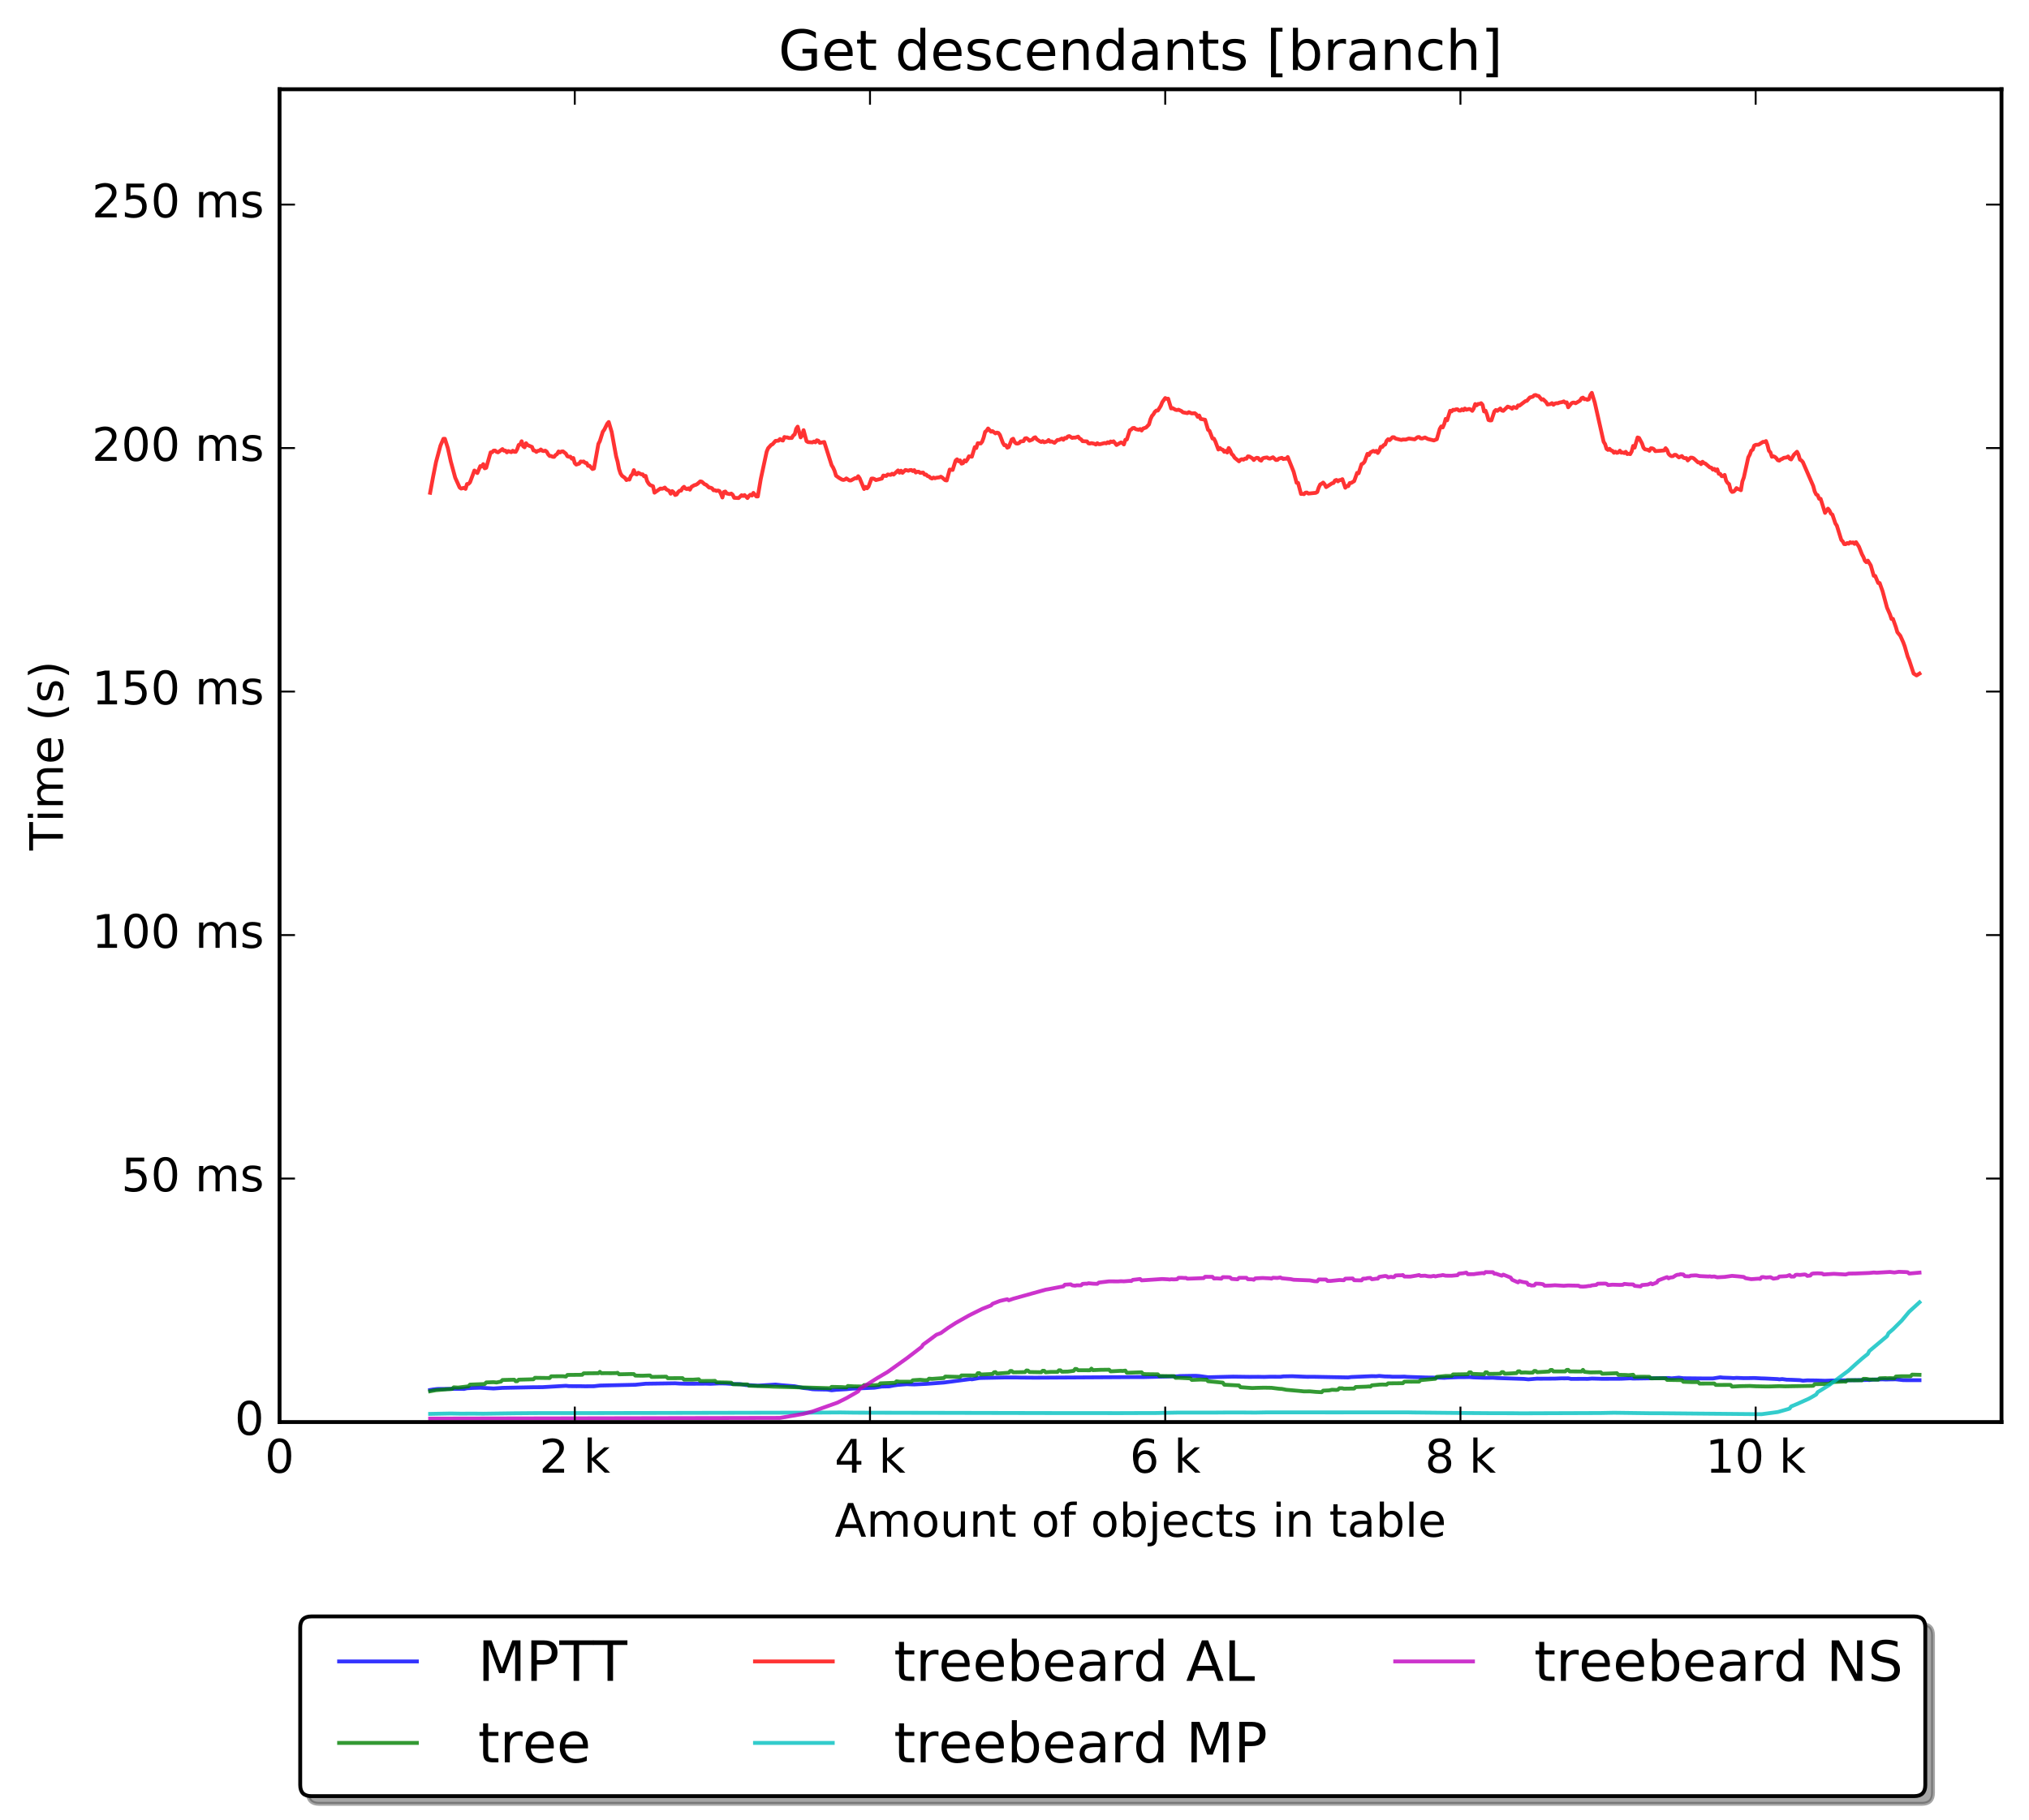 <?xml version="1.0" encoding="utf-8" standalone="no"?>
<!DOCTYPE svg PUBLIC "-//W3C//DTD SVG 1.1//EN"
  "http://www.w3.org/Graphics/SVG/1.1/DTD/svg11.dtd">
<!-- Created with matplotlib (http://matplotlib.org/) -->
<svg height="472pt" version="1.1" viewBox="0 0 526 472" width="526pt" xmlns="http://www.w3.org/2000/svg" xmlns:xlink="http://www.w3.org/1999/xlink">
 <defs>
  <style type="text/css">
*{stroke-linecap:butt;stroke-linejoin:round;stroke-miterlimit:100000;}
  </style>
 </defs>
 <g id="figure_1">
  <g id="patch_1">
   <path d="M 0 472.935 
L 526.072 472.935 
L 526.072 0 
L 0 0 
z
" style="fill:#ffffff;"/>
  </g>
  <g id="axes_1">
   <g id="patch_2">
    <path d="M 72.472 368.742 
L 518.872 368.742 
L 518.872 23.142 
L 72.472 23.142 
z
" style="fill:#ffffff;"/>
   </g>
   <g id="line2d_1">
    <path clip-path="url(#p1d856c6b7c)" d="M 111.505 360.427 
L 112.27 360.296 
L 113.418 360.166 
L 117.245 360.134 
L 120.306 360.148 
L 121.071 359.973 
L 122.602 359.89 
L 124.515 359.833 
L 127.959 360.035 
L 130.255 359.877 
L 138.291 359.708 
L 140.587 359.695 
L 146.71 359.339 
L 147.475 359.424 
L 149.389 359.446 
L 150.537 359.443 
L 151.685 359.466 
L 153.981 359.447 
L 155.511 359.271 
L 164.695 359.072 
L 167.374 358.801 
L 175.027 358.686 
L 176.175 358.762 
L 178.089 358.804 
L 178.854 358.813 
L 180.385 358.799 
L 183.063 358.783 
L 184.211 358.82 
L 186.507 358.715 
L 188.038 358.737 
L 190.334 358.89 
L 191.865 358.905 
L 193.395 359.15 
L 194.543 359.186 
L 196.457 359.302 
L 201.049 359.016 
L 202.579 359.182 
L 206.023 359.462 
L 208.319 359.912 
L 209.467 360.032 
L 210.615 360.221 
L 211.381 360.261 
L 212.529 360.285 
L 214.442 360.319 
L 215.59 360.501 
L 216.738 360.376 
L 219.417 360.224 
L 220.947 360.076 
L 226.687 359.833 
L 228.601 359.526 
L 230.514 359.486 
L 231.662 359.255 
L 232.81 359.093 
L 235.106 358.92 
L 236.254 358.969 
L 237.019 358.987 
L 240.081 358.837 
L 241.611 358.728 
L 244.673 358.493 
L 251.561 357.596 
L 251.943 357.665 
L 253.857 357.329 
L 254.622 357.302 
L 260.745 357.175 
L 263.423 357.174 
L 264.571 357.206 
L 268.398 357.237 
L 295.185 357.075 
L 296.715 357.076 
L 301.307 356.961 
L 303.986 356.898 
L 305.134 356.885 
L 305.899 356.807 
L 309.343 356.748 
L 310.109 356.753 
L 310.874 356.806 
L 313.17 357.122 
L 319.675 356.963 
L 323.885 357.024 
L 326.181 357.007 
L 327.711 357.037 
L 329.242 356.985 
L 331.921 357.001 
L 332.686 356.896 
L 334.217 356.865 
L 334.982 356.852 
L 338.809 357.006 
L 340.722 357.002 
L 349.523 357.166 
L 350.289 357.063 
L 355.646 356.837 
L 356.794 356.863 
L 357.559 356.785 
L 359.09 356.916 
L 360.238 356.929 
L 361.003 356.988 
L 362.917 356.985 
L 364.065 356.955 
L 364.83 357.027 
L 369.805 357.188 
L 372.866 357.217 
L 374.397 357.275 
L 375.162 357.216 
L 378.223 357.095 
L 379.754 357.092 
L 380.902 357.073 
L 382.05 357.166 
L 385.111 357.271 
L 387.025 357.249 
L 388.173 357.329 
L 391.234 357.429 
L 395.061 357.554 
L 396.209 357.668 
L 398.505 357.482 
L 399.27 357.5 
L 403.097 357.476 
L 404.627 357.411 
L 405.775 357.412 
L 406.541 357.395 
L 407.306 357.553 
L 410.75 357.528 
L 411.515 357.55 
L 412.663 357.46 
L 415.342 357.532 
L 420.317 357.508 
L 422.613 357.396 
L 423.378 357.465 
L 432.562 357.32 
L 433.327 357.407 
L 435.241 357.23 
L 436.389 357.38 
L 441.363 357.432 
L 442.129 357.437 
L 444.042 357.433 
L 445.955 357.14 
L 446.721 357.223 
L 448.634 357.286 
L 449.399 357.342 
L 450.165 357.277 
L 452.078 357.356 
L 453.226 357.35 
L 454.757 357.318 
L 456.67 357.42 
L 457.435 357.435 
L 460.879 357.601 
L 461.262 357.669 
L 462.027 357.591 
L 463.175 357.753 
L 464.323 357.774 
L 466.619 357.872 
L 467.385 358.014 
L 468.533 357.927 
L 470.829 357.955 
L 473.125 358.029 
L 474.655 357.975 
L 484.222 357.823 
L 484.605 357.853 
L 485.37 357.742 
L 488.049 357.662 
L 488.814 357.707 
L 489.962 357.677 
L 491.493 357.657 
L 493.406 357.87 
L 494.554 357.88 
L 497.615 357.883 
L 497.615 357.883 
" style="fill:none;opacity:0.8;stroke:#0000ff;stroke-linecap:square;"/>
   </g>
   <g id="line2d_2">
    <path clip-path="url(#p1d856c6b7c)" d="M 111.505 360.751 
L 113.035 360.472 
L 116.097 360.226 
L 116.862 360.18 
L 117.245 360.124 
L 117.627 359.735 
L 118.775 359.799 
L 121.454 359.475 
L 121.837 359.031 
L 125.663 358.88 
L 126.046 358.464 
L 127.959 358.397 
L 128.725 358.475 
L 129.873 358.244 
L 130.255 357.832 
L 133.317 357.752 
L 133.699 358.159 
L 134.082 358.143 
L 134.465 357.748 
L 138.291 357.648 
L 138.674 357.267 
L 142.501 357.32 
L 142.883 356.876 
L 145.945 356.856 
L 146.71 356.945 
L 147.093 356.52 
L 150.919 356.483 
L 151.302 356.106 
L 155.129 356.069 
L 155.511 355.72 
L 155.894 356.083 
L 156.659 356.064 
L 158.573 356.066 
L 159.721 356.042 
L 160.103 355.968 
L 160.486 356.358 
L 163.547 356.289 
L 164.313 356.302 
L 164.695 356.691 
L 166.609 356.725 
L 168.139 356.666 
L 168.522 356.662 
L 168.905 357.037 
L 172.731 356.97 
L 173.114 357.365 
L 176.941 357.35 
L 177.323 357.739 
L 179.619 357.752 
L 181.15 357.646 
L 181.533 358.096 
L 184.594 358.078 
L 185.359 358.052 
L 185.742 358.433 
L 188.421 358.481 
L 189.569 358.53 
L 189.951 358.925 
L 192.247 358.982 
L 193.778 358.986 
L 194.161 359.316 
L 199.518 359.504 
L 200.283 359.551 
L 215.207 359.961 
L 215.59 359.62 
L 218.269 359.678 
L 219.417 359.756 
L 219.799 359.389 
L 221.33 359.48 
L 223.626 359.52 
L 224.009 359.153 
L 226.687 359.189 
L 227.835 359.119 
L 228.218 358.703 
L 231.662 358.566 
L 232.045 358.551 
L 232.427 358.17 
L 233.193 358.282 
L 234.723 358.278 
L 236.254 358.274 
L 236.637 357.896 
L 238.55 357.776 
L 239.698 357.884 
L 240.463 357.856 
L 240.846 357.484 
L 241.611 357.545 
L 244.673 357.329 
L 245.055 356.941 
L 248.882 357.035 
L 249.265 356.65 
L 253.091 356.662 
L 253.474 356.074 
L 253.857 356.044 
L 254.239 356.414 
L 255.387 356.36 
L 257.301 356.272 
L 257.683 355.85 
L 258.066 355.783 
L 258.449 356.163 
L 261.51 355.945 
L 261.893 355.505 
L 262.275 355.505 
L 262.658 355.845 
L 265.719 355.787 
L 266.102 355.363 
L 266.485 355.387 
L 266.867 355.768 
L 269.929 355.824 
L 270.311 355.437 
L 270.694 355.447 
L 271.077 355.837 
L 272.225 355.745 
L 273.373 355.732 
L 274.138 355.745 
L 274.521 355.319 
L 274.903 355.321 
L 275.286 355.687 
L 276.817 355.648 
L 277.582 355.558 
L 278.347 355.456 
L 278.73 354.965 
L 279.113 354.992 
L 279.495 355.297 
L 282.557 355.311 
L 282.939 354.883 
L 283.322 355.278 
L 285.235 355.198 
L 287.531 355.166 
L 287.914 355.592 
L 290.593 355.453 
L 290.975 355.49 
L 291.741 355.396 
L 292.123 355.963 
L 295.95 355.836 
L 296.333 356.264 
L 297.098 356.325 
L 300.159 356.362 
L 300.542 356.794 
L 302.455 356.825 
L 303.221 356.83 
L 304.369 356.845 
L 304.751 357.283 
L 305.517 357.264 
L 308.578 357.416 
L 308.961 357.813 
L 311.257 357.723 
L 312.405 357.765 
L 312.787 357.729 
L 313.17 358.154 
L 316.997 358.518 
L 317.379 359.058 
L 320.823 359.231 
L 321.206 359.251 
L 321.589 359.7 
L 324.65 359.926 
L 325.798 359.875 
L 327.711 359.829 
L 329.625 359.862 
L 331.538 360.1 
L 332.303 360.146 
L 333.451 360.368 
L 336.895 360.67 
L 338.043 360.788 
L 339.574 360.778 
L 341.105 360.915 
L 342.635 360.997 
L 343.018 360.595 
L 344.549 360.526 
L 345.314 360.363 
L 346.462 360.414 
L 346.845 360.353 
L 347.227 359.965 
L 347.993 359.983 
L 348.375 360.087 
L 351.054 360.047 
L 351.437 359.656 
L 354.115 359.567 
L 354.881 359.511 
L 355.263 359.558 
L 355.646 359.205 
L 356.794 359.116 
L 357.559 359.036 
L 358.325 359.007 
L 359.473 359.033 
L 359.855 358.702 
L 363.682 358.665 
L 364.065 358.266 
L 365.978 358.268 
L 367.891 358.256 
L 368.274 357.873 
L 372.101 357.524 
L 372.483 357.021 
L 374.779 356.791 
L 376.31 356.793 
L 376.693 356.387 
L 377.841 356.377 
L 380.519 356.331 
L 380.902 355.848 
L 381.285 355.845 
L 381.667 356.247 
L 384.729 356.371 
L 385.111 355.838 
L 385.494 355.85 
L 385.877 356.255 
L 388.555 356.217 
L 388.938 356.187 
L 389.321 355.792 
L 389.703 355.801 
L 390.086 356.21 
L 393.147 356.047 
L 393.53 355.592 
L 393.913 355.572 
L 394.295 355.922 
L 395.443 355.875 
L 396.591 355.941 
L 397.357 355.914 
L 397.739 355.487 
L 398.122 355.497 
L 398.505 355.819 
L 401.566 355.635 
L 401.949 355.244 
L 402.331 355.229 
L 402.714 355.615 
L 405.775 355.603 
L 406.158 355.222 
L 406.541 355.205 
L 406.923 355.611 
L 409.985 355.625 
L 410.367 355.205 
L 410.75 355.716 
L 412.281 355.866 
L 414.959 355.817 
L 415.342 356.207 
L 418.021 356.116 
L 419.169 356.073 
L 419.551 356.501 
L 421.465 356.535 
L 422.23 356.594 
L 423.378 356.472 
L 423.761 357.021 
L 425.674 356.983 
L 427.587 357.007 
L 427.97 357.403 
L 431.031 357.379 
L 431.797 357.408 
L 432.179 357.811 
L 434.475 357.846 
L 436.006 357.867 
L 436.389 358.299 
L 438.685 358.376 
L 440.215 358.375 
L 440.598 358.765 
L 444.425 358.745 
L 444.807 359.12 
L 448.634 359.104 
L 449.017 359.544 
L 451.313 359.425 
L 452.843 359.399 
L 453.609 359.376 
L 455.139 359.46 
L 457.818 359.512 
L 458.966 359.503 
L 461.262 359.428 
L 462.793 359.479 
L 469.681 359.352 
L 470.063 359.323 
L 470.446 358.914 
L 471.211 358.903 
L 474.273 358.849 
L 474.655 358.469 
L 475.421 358.348 
L 476.569 358.298 
L 478.099 358.224 
L 478.482 358.278 
L 478.865 357.895 
L 482.309 357.912 
L 482.691 357.921 
L 483.074 357.532 
L 483.839 357.544 
L 484.605 357.698 
L 486.901 357.758 
L 487.283 357.394 
L 488.814 357.339 
L 489.197 357.385 
L 489.962 357.348 
L 491.11 357.39 
L 491.493 356.933 
L 493.023 356.855 
L 495.319 356.857 
L 495.702 356.44 
L 497.615 356.491 
L 497.615 356.491 
" style="fill:none;opacity:0.8;stroke:#008000;stroke-linecap:square;"/>
   </g>
   <g id="line2d_3">
    <path clip-path="url(#p1d856c6b7c)" d="M 111.505 127.777 
L 112.27 123.657 
L 113.035 119.807 
L 114.183 115.557 
L 114.949 113.787 
L 115.331 113.778 
L 116.097 116.184 
L 116.862 119.65 
L 118.01 123.866 
L 119.158 126.41 
L 119.541 126.679 
L 120.306 126.494 
L 120.689 126.763 
L 121.071 125.51 
L 121.454 125.464 
L 121.837 125.07 
L 122.602 123.038 
L 122.985 122.002 
L 123.75 122.658 
L 124.515 120.857 
L 124.898 120.978 
L 125.281 120.349 
L 125.663 121.432 
L 126.046 121.293 
L 127.194 117.3 
L 127.577 117.272 
L 127.959 116.85 
L 128.342 116.83 
L 128.725 117.164 
L 129.107 117.286 
L 130.255 116.452 
L 130.638 116.863 
L 131.021 116.849 
L 131.403 117.297 
L 131.786 116.965 
L 132.551 117.249 
L 132.934 116.874 
L 133.317 117.151 
L 133.699 117.16 
L 134.082 116.467 
L 134.465 115.385 
L 134.847 115.274 
L 135.23 114.419 
L 135.613 115.694 
L 135.995 115.981 
L 136.378 114.931 
L 136.761 115.406 
L 137.909 115.885 
L 138.291 116.791 
L 138.674 116.862 
L 139.057 117.183 
L 139.439 116.899 
L 139.822 116.856 
L 140.205 116.547 
L 140.587 116.885 
L 140.97 116.963 
L 141.353 116.856 
L 141.735 117.132 
L 142.118 117.82 
L 142.501 118.24 
L 142.883 118.249 
L 143.266 118.442 
L 143.649 118.466 
L 144.031 117.99 
L 144.414 117.752 
L 144.797 117.068 
L 145.179 117.328 
L 145.562 117.071 
L 145.945 117.041 
L 146.71 117.643 
L 147.093 118.307 
L 147.475 118.432 
L 147.858 118.42 
L 148.241 118.942 
L 148.623 118.761 
L 149.006 120.1 
L 149.389 120.469 
L 150.154 120.205 
L 150.537 119.66 
L 150.919 119.74 
L 151.302 119.658 
L 151.685 120.015 
L 152.067 120.061 
L 152.45 120.789 
L 152.833 120.769 
L 153.598 121.619 
L 153.981 121.489 
L 155.129 115.102 
L 155.511 114.368 
L 156.277 111.936 
L 156.659 111.416 
L 157.425 109.87 
L 157.807 109.428 
L 158.573 112.017 
L 159.721 118.308 
L 160.103 119.702 
L 160.486 121.643 
L 160.869 122.786 
L 161.251 123.369 
L 162.017 123.93 
L 162.399 124.48 
L 162.782 124.288 
L 163.165 124.355 
L 163.547 123.395 
L 163.93 122.973 
L 164.313 121.906 
L 164.695 122.874 
L 165.078 123.023 
L 165.461 122.582 
L 166.226 122.986 
L 166.609 122.993 
L 166.991 123.518 
L 167.374 123.402 
L 167.757 124.731 
L 168.139 125.363 
L 168.522 125.764 
L 169.287 126.078 
L 169.67 127.75 
L 171.201 126.675 
L 171.583 126.743 
L 171.966 126.643 
L 172.349 126.426 
L 172.731 126.892 
L 173.497 127.292 
L 173.879 128.021 
L 174.262 127.343 
L 174.645 127.666 
L 175.027 128.352 
L 175.41 128.22 
L 175.793 127.597 
L 176.175 127.248 
L 176.558 127.216 
L 176.941 126.565 
L 177.323 126.232 
L 177.706 126.687 
L 178.089 126.82 
L 178.471 126.623 
L 178.854 126.973 
L 179.237 126.263 
L 180.002 125.806 
L 180.385 125.716 
L 180.767 125.504 
L 181.533 124.826 
L 181.915 124.891 
L 182.681 125.571 
L 183.063 125.697 
L 183.829 126.422 
L 184.211 126.463 
L 184.594 126.619 
L 184.977 127.126 
L 185.359 127.116 
L 185.742 127.295 
L 186.125 127.191 
L 186.507 127.323 
L 186.89 128.038 
L 187.273 128.999 
L 187.655 127.567 
L 188.038 127.449 
L 188.421 127.965 
L 189.186 128.125 
L 189.569 127.982 
L 189.951 128.305 
L 190.334 129.076 
L 191.482 129.143 
L 192.247 128.409 
L 192.63 128.612 
L 193.013 128.373 
L 193.778 129.141 
L 194.161 128.597 
L 194.543 128.273 
L 194.926 128.491 
L 195.309 127.811 
L 196.074 128.721 
L 196.457 128.726 
L 197.222 124.219 
L 198.753 117.118 
L 199.135 116.213 
L 199.901 115.376 
L 200.283 115.186 
L 201.049 114.316 
L 201.814 114.266 
L 202.197 113.839 
L 202.579 114.121 
L 202.962 114.235 
L 203.345 113.318 
L 203.727 113.427 
L 204.11 113.418 
L 204.493 113.576 
L 205.258 113.563 
L 205.641 112.924 
L 206.023 112.631 
L 206.406 111.191 
L 206.789 110.634 
L 207.554 113.411 
L 207.937 112.955 
L 208.319 111.545 
L 209.085 114.389 
L 209.467 114.632 
L 210.615 114.715 
L 210.998 114.493 
L 211.381 114.689 
L 211.763 114.163 
L 212.146 114.285 
L 212.529 114.837 
L 213.677 114.608 
L 215.59 120.626 
L 215.973 121.238 
L 216.355 122.101 
L 216.738 123.348 
L 217.503 123.903 
L 218.269 124.355 
L 218.651 124.452 
L 219.034 124.334 
L 219.417 124.058 
L 220.182 124.57 
L 220.565 124.589 
L 221.713 123.968 
L 222.095 124.034 
L 222.478 123.483 
L 222.861 124.017 
L 224.009 126.795 
L 224.391 126.247 
L 224.774 126.613 
L 225.157 126.174 
L 225.922 124.104 
L 226.305 124.079 
L 226.687 124.209 
L 227.07 124.48 
L 228.601 124.102 
L 228.983 123.312 
L 229.749 123.417 
L 230.131 123.033 
L 230.897 123.134 
L 231.279 122.838 
L 231.662 123.062 
L 232.81 121.979 
L 233.193 122.56 
L 233.575 122.051 
L 233.958 122.609 
L 234.723 121.861 
L 235.489 122.065 
L 235.871 121.896 
L 236.254 121.875 
L 236.637 122.144 
L 237.019 121.909 
L 237.402 122.524 
L 237.785 122.316 
L 238.167 122.316 
L 238.55 122.618 
L 239.315 122.544 
L 239.698 123.063 
L 240.081 123.051 
L 240.463 123.451 
L 240.846 123.541 
L 241.229 123.915 
L 241.611 124.087 
L 241.994 123.837 
L 242.377 124.005 
L 242.759 123.874 
L 243.525 123.786 
L 243.907 123.608 
L 244.29 123.852 
L 245.055 124.522 
L 245.438 124.578 
L 246.203 121.762 
L 246.969 121.853 
L 247.734 119.424 
L 248.117 119.098 
L 248.499 119.617 
L 248.882 119.376 
L 249.265 120.219 
L 249.647 120.104 
L 250.03 119.376 
L 250.413 119.653 
L 250.795 119.141 
L 251.178 118.325 
L 251.943 118.429 
L 252.709 115.938 
L 253.091 116.169 
L 253.474 114.923 
L 254.239 114.993 
L 254.622 114.513 
L 255.005 113.464 
L 255.387 111.986 
L 255.77 111.685 
L 256.153 111.104 
L 256.918 111.939 
L 257.301 111.793 
L 258.066 112.374 
L 258.449 112.173 
L 258.831 112.276 
L 259.214 112.786 
L 259.979 114.814 
L 260.362 115.441 
L 260.745 115.426 
L 261.127 116.08 
L 261.51 115.917 
L 262.275 113.985 
L 262.658 113.767 
L 263.041 114.63 
L 263.423 114.986 
L 263.806 115.02 
L 264.189 114.895 
L 264.571 114.464 
L 265.337 114.381 
L 265.719 113.69 
L 266.102 113.617 
L 266.485 113.866 
L 266.867 114.281 
L 267.633 113.975 
L 268.015 113.525 
L 268.398 113.386 
L 268.781 113.907 
L 269.546 114.42 
L 269.929 114.604 
L 270.311 114.377 
L 270.694 114.682 
L 271.459 114.47 
L 271.842 114.1 
L 272.225 114.535 
L 272.607 114.456 
L 273.373 114.821 
L 274.138 114.078 
L 274.521 114.091 
L 275.286 113.71 
L 275.669 114.032 
L 276.051 113.567 
L 276.434 113.634 
L 276.817 113.185 
L 277.199 113.079 
L 277.965 113.556 
L 278.347 113.462 
L 278.73 113.487 
L 279.495 113.219 
L 279.878 113.713 
L 280.261 113.915 
L 280.643 114.391 
L 281.791 114.455 
L 282.174 114.959 
L 282.557 115.014 
L 282.939 114.897 
L 283.705 115.069 
L 284.087 115.269 
L 284.47 114.919 
L 284.853 115.174 
L 285.235 115.172 
L 286.383 114.867 
L 286.766 114.979 
L 287.149 114.67 
L 287.531 114.881 
L 287.914 114.472 
L 288.297 114.618 
L 288.679 114.43 
L 289.445 115.386 
L 290.593 114.724 
L 290.975 114.868 
L 291.358 115.242 
L 291.741 114.035 
L 292.123 113.957 
L 292.889 111.572 
L 293.271 111.369 
L 293.654 111.001 
L 294.037 110.962 
L 294.419 111.277 
L 295.185 111.443 
L 295.567 111.255 
L 295.95 111.631 
L 296.333 111.116 
L 297.098 110.856 
L 297.863 110.063 
L 298.246 108.719 
L 298.629 107.87 
L 299.011 107.431 
L 299.394 106.784 
L 299.777 106.454 
L 300.159 106.453 
L 300.925 105.237 
L 301.307 104.285 
L 302.073 103.217 
L 302.455 103.42 
L 302.838 103.381 
L 303.603 105.91 
L 303.986 105.827 
L 304.751 106.262 
L 305.134 106.331 
L 305.517 106.231 
L 306.282 106.584 
L 306.665 106.917 
L 307.813 107.133 
L 308.195 106.868 
L 308.961 107.206 
L 309.726 107.142 
L 310.109 107.421 
L 310.491 108.086 
L 310.874 107.742 
L 311.257 108.625 
L 312.405 108.84 
L 313.17 111.445 
L 313.553 111.712 
L 314.318 113.702 
L 314.701 113.745 
L 315.083 114.511 
L 315.849 116.562 
L 316.231 116.165 
L 316.614 116.499 
L 316.997 116.615 
L 317.379 117.157 
L 317.762 116.9 
L 318.145 117.341 
L 318.527 116.168 
L 318.91 116.761 
L 319.293 117.713 
L 319.675 118.047 
L 320.058 118.675 
L 321.206 119.624 
L 321.589 119.212 
L 321.971 119.073 
L 322.354 119.197 
L 322.737 118.923 
L 323.119 118.94 
L 323.502 118.332 
L 323.885 118.378 
L 324.65 118.831 
L 325.033 119.279 
L 325.415 118.897 
L 325.798 118.709 
L 326.181 118.767 
L 326.563 119.265 
L 326.946 119.446 
L 327.329 118.863 
L 327.711 118.724 
L 328.477 118.615 
L 328.859 118.865 
L 329.242 118.923 
L 330.007 118.567 
L 330.773 119.274 
L 331.155 119.257 
L 331.538 118.911 
L 332.303 118.719 
L 332.686 119.031 
L 333.069 118.932 
L 333.451 118.963 
L 333.834 118.507 
L 335.365 122.323 
L 336.13 125.182 
L 336.513 125.214 
L 337.278 128.084 
L 337.661 128.045 
L 338.043 128.139 
L 338.426 127.75 
L 338.809 127.72 
L 339.191 127.983 
L 341.105 127.79 
L 341.487 127.579 
L 341.87 126.418 
L 342.253 125.614 
L 342.635 125.433 
L 343.018 125.129 
L 343.401 125.588 
L 343.783 126.311 
L 345.314 125.322 
L 345.697 125.229 
L 346.079 124.593 
L 346.462 124.445 
L 346.845 124.816 
L 347.227 124.497 
L 347.61 124.466 
L 347.993 124.247 
L 348.758 126.468 
L 349.141 126.025 
L 349.523 126.056 
L 349.906 125.248 
L 350.289 125.225 
L 351.054 124.75 
L 351.819 122.624 
L 352.202 122.717 
L 352.967 120.362 
L 353.35 120.172 
L 353.733 119.75 
L 354.498 117.678 
L 354.881 117.99 
L 355.263 117.319 
L 356.029 116.912 
L 356.411 117.129 
L 356.794 116.911 
L 357.177 117.46 
L 357.559 116.879 
L 357.942 115.868 
L 358.325 115.903 
L 358.707 115.413 
L 359.09 115.261 
L 359.473 114.301 
L 359.855 113.893 
L 360.238 114.128 
L 361.003 113.378 
L 361.386 113.381 
L 361.769 113.708 
L 363.299 114.088 
L 363.682 113.962 
L 364.447 113.987 
L 365.213 113.702 
L 366.743 113.924 
L 367.509 113.356 
L 367.891 113.325 
L 368.274 113.666 
L 368.657 113.713 
L 369.422 113.441 
L 370.187 113.84 
L 371.718 114.205 
L 372.483 113.888 
L 373.249 111.205 
L 373.631 110.577 
L 374.014 110.829 
L 374.397 109.96 
L 374.779 108.61 
L 375.162 108.983 
L 375.927 106.515 
L 376.31 106.683 
L 376.693 106.261 
L 377.075 106.319 
L 377.458 106.137 
L 377.841 106.132 
L 378.223 106.448 
L 378.606 106.468 
L 378.989 106.129 
L 379.371 106.387 
L 379.754 105.929 
L 380.137 106.245 
L 380.902 106.039 
L 381.285 106.205 
L 381.667 106.53 
L 382.05 105.92 
L 382.433 104.776 
L 382.815 105.094 
L 383.198 104.746 
L 383.581 104.746 
L 383.963 104.547 
L 384.346 104.98 
L 384.729 106.686 
L 385.111 106.492 
L 385.494 107.507 
L 385.877 108.897 
L 386.259 109.027 
L 386.642 108.994 
L 387.407 106.672 
L 387.79 106.298 
L 388.173 106.529 
L 388.938 105.917 
L 389.321 106.434 
L 389.703 106.532 
L 390.851 105.437 
L 391.617 105.71 
L 391.999 105.986 
L 392.382 105.54 
L 393.147 105.794 
L 393.53 105.124 
L 393.913 105.176 
L 395.443 104.011 
L 395.826 103.943 
L 396.591 103.067 
L 397.357 102.868 
L 397.739 102.492 
L 398.122 102.428 
L 398.505 102.62 
L 398.887 102.687 
L 399.653 103.62 
L 400.035 103.521 
L 400.801 104.25 
L 401.183 104.889 
L 401.949 104.771 
L 402.331 104.532 
L 402.714 104.951 
L 403.097 104.642 
L 403.479 104.551 
L 403.862 104.575 
L 404.245 104.389 
L 405.01 104.25 
L 405.393 104.078 
L 405.775 104.419 
L 406.158 104.328 
L 406.541 105.609 
L 407.306 104.664 
L 407.689 104.407 
L 408.071 104.388 
L 408.454 104.566 
L 409.602 103.885 
L 409.985 103.267 
L 410.367 103.097 
L 410.75 103.519 
L 411.133 103.468 
L 411.515 103.67 
L 411.898 103.538 
L 412.281 102.403 
L 412.663 101.866 
L 413.429 104.377 
L 415.725 114.554 
L 416.107 115.168 
L 416.49 116.394 
L 416.873 116.661 
L 417.255 116.375 
L 417.638 116.794 
L 418.021 116.904 
L 418.403 117.402 
L 418.786 117.123 
L 419.169 117.425 
L 419.551 117.311 
L 419.934 116.862 
L 420.317 117.385 
L 420.699 117.327 
L 421.082 117.478 
L 421.465 117.15 
L 421.847 117.73 
L 422.23 117.651 
L 422.613 117.754 
L 422.995 117.063 
L 423.378 115.63 
L 423.761 116.072 
L 424.526 113.441 
L 424.909 113.554 
L 425.674 114.976 
L 426.057 116.082 
L 426.439 116.506 
L 427.205 116.647 
L 427.587 116.893 
L 427.97 116.235 
L 428.353 116.259 
L 428.735 116.453 
L 429.118 116.975 
L 431.414 116.8 
L 431.797 116.219 
L 432.179 116.68 
L 432.562 117.679 
L 432.945 118.068 
L 433.327 118.281 
L 433.71 118.247 
L 434.093 117.941 
L 434.475 117.954 
L 435.241 118.604 
L 436.006 118.25 
L 436.389 118.687 
L 436.771 118.812 
L 437.154 118.778 
L 437.537 119.388 
L 438.302 118.659 
L 438.685 118.68 
L 439.067 118.847 
L 440.215 119.909 
L 440.598 119.907 
L 440.981 120.346 
L 441.363 119.733 
L 441.746 120.077 
L 442.129 120.224 
L 443.277 121.208 
L 443.659 121.28 
L 444.042 121.778 
L 444.425 121.575 
L 444.807 122.073 
L 445.19 121.696 
L 445.573 122.848 
L 445.955 122.885 
L 446.338 123.471 
L 446.721 123.478 
L 447.103 123.146 
L 447.486 124.64 
L 447.869 125.23 
L 448.251 125.52 
L 448.634 127.041 
L 449.017 127.55 
L 449.399 127.488 
L 449.782 127.133 
L 450.165 126.567 
L 450.547 126.809 
L 450.93 126.89 
L 451.313 127.115 
L 451.695 124.841 
L 452.078 123.812 
L 453.226 118.593 
L 453.609 117.892 
L 453.991 116.852 
L 454.374 116.605 
L 454.757 115.56 
L 455.139 115.348 
L 455.905 115.303 
L 457.053 114.574 
L 457.435 114.594 
L 457.818 114.366 
L 458.201 115.424 
L 458.583 116.886 
L 458.966 117.292 
L 459.349 118.443 
L 459.731 118.318 
L 460.114 118.473 
L 460.497 118.814 
L 460.879 119.323 
L 461.262 119.439 
L 461.645 119.127 
L 462.027 118.992 
L 462.41 118.725 
L 463.175 118.61 
L 463.558 118.356 
L 463.941 118.924 
L 464.323 119.138 
L 465.089 117.868 
L 465.854 117.138 
L 466.237 117.874 
L 466.619 119.188 
L 467.002 119.391 
L 467.385 119.849 
L 470.063 126.015 
L 470.446 127.429 
L 470.829 128.211 
L 471.211 128.402 
L 471.594 129.329 
L 471.977 129.332 
L 473.125 132.991 
L 473.89 131.891 
L 474.273 132.373 
L 474.655 133.202 
L 475.038 133.445 
L 475.803 135.718 
L 476.186 136.29 
L 477.334 139.993 
L 477.717 140.389 
L 478.099 141.089 
L 478.482 141.098 
L 478.865 140.817 
L 479.247 140.982 
L 479.63 140.588 
L 480.013 140.782 
L 480.395 140.645 
L 480.778 141.026 
L 481.161 140.581 
L 481.926 141.78 
L 482.691 143.722 
L 483.074 144.432 
L 483.457 145.416 
L 483.839 145.779 
L 484.222 145.372 
L 484.987 146.623 
L 485.753 149.301 
L 486.135 149.343 
L 486.901 151.164 
L 487.283 151.176 
L 488.049 153.328 
L 489.197 157.578 
L 489.962 159.32 
L 490.345 160.489 
L 490.727 160.463 
L 491.493 162.625 
L 491.875 163.931 
L 492.641 164.861 
L 493.406 166.568 
L 493.789 167.61 
L 494.554 170.259 
L 494.937 171.18 
L 496.085 174.642 
L 496.85 175.139 
L 497.615 174.664 
L 497.615 174.664 
" style="fill:none;opacity:0.8;stroke:#ff0000;stroke-linecap:square;"/>
   </g>
   <g id="line2d_4">
    <path clip-path="url(#p1d856c6b7c)" d="M 111.505 366.624 
L 116.862 366.521 
L 119.541 366.568 
L 122.219 366.55 
L 123.75 366.56 
L 125.281 366.576 
L 133.317 366.462 
L 138.674 366.417 
L 149.006 366.41 
L 152.833 366.411 
L 210.998 366.29 
L 217.886 366.247 
L 221.713 366.303 
L 276.817 366.415 
L 283.705 366.407 
L 289.445 366.424 
L 296.333 366.398 
L 299.394 366.397 
L 305.134 366.289 
L 307.047 366.283 
L 315.083 366.282 
L 317.762 366.261 
L 321.589 366.255 
L 325.415 366.286 
L 328.477 366.227 
L 330.773 366.23 
L 333.834 366.23 
L 346.079 366.236 
L 364.83 366.226 
L 366.361 366.258 
L 375.927 366.36 
L 386.642 366.44 
L 392.382 366.447 
L 394.295 366.47 
L 414.959 366.395 
L 418.403 366.326 
L 427.587 366.45 
L 430.649 366.455 
L 456.67 366.701 
L 460.879 366.137 
L 463.558 365.375 
L 463.941 365.238 
L 464.323 364.694 
L 465.854 364.061 
L 467.767 363.204 
L 468.915 362.692 
L 469.681 362.268 
L 470.829 361.596 
L 471.211 360.99 
L 474.273 359.104 
L 476.186 357.671 
L 477.334 356.811 
L 479.247 355.384 
L 481.161 353.643 
L 482.691 352.305 
L 483.457 351.678 
L 484.222 351.072 
L 484.605 350.317 
L 489.197 346.467 
L 489.579 345.687 
L 490.727 344.699 
L 493.023 342.41 
L 494.937 340.124 
L 497.615 337.688 
L 497.615 337.688 
" style="fill:none;opacity:0.8;stroke:#00bfbf;stroke-linecap:square;"/>
   </g>
   <g id="line2d_5">
    <path clip-path="url(#p1d856c6b7c)" d="M 111.505 367.849 
L 202.197 367.667 
L 208.319 366.612 
L 210.615 366.008 
L 217.121 363.695 
L 219.417 362.545 
L 222.095 361.016 
L 222.478 360.778 
L 222.861 360.143 
L 224.774 359.005 
L 226.687 357.794 
L 227.453 357.314 
L 230.131 355.731 
L 235.106 352.181 
L 238.933 349.251 
L 239.315 348.647 
L 240.463 347.81 
L 242.759 346.101 
L 243.907 345.659 
L 245.821 344.285 
L 247.734 343.058 
L 250.03 341.761 
L 251.178 341.117 
L 251.943 340.725 
L 253.857 339.779 
L 254.622 339.394 
L 255.77 338.944 
L 256.918 338.493 
L 257.301 338.075 
L 259.214 337.332 
L 260.362 337.06 
L 261.127 336.897 
L 261.51 337.167 
L 262.658 336.76 
L 271.077 334.413 
L 271.842 334.286 
L 273.373 333.985 
L 275.669 333.557 
L 276.051 333.123 
L 277.582 333.026 
L 277.965 333.288 
L 278.73 333.383 
L 279.113 333.278 
L 279.878 333.296 
L 280.261 333.286 
L 280.643 332.911 
L 281.409 332.857 
L 281.791 332.875 
L 282.174 332.747 
L 283.322 332.863 
L 284.47 332.905 
L 284.853 332.571 
L 287.531 332.252 
L 289.827 332.273 
L 290.593 332.221 
L 291.358 332.252 
L 292.889 332.132 
L 293.271 332.179 
L 293.654 331.87 
L 295.567 331.647 
L 295.95 332.002 
L 301.307 331.648 
L 302.838 331.729 
L 303.221 331.79 
L 303.603 331.715 
L 304.369 331.751 
L 305.134 331.707 
L 305.517 331.341 
L 306.282 331.326 
L 307.047 331.383 
L 307.43 331.357 
L 307.813 331.573 
L 312.022 331.419 
L 312.405 331.068 
L 314.318 331.084 
L 314.701 331.519 
L 315.466 331.484 
L 316.614 331.566 
L 316.997 331.162 
L 318.527 331.19 
L 318.91 331.25 
L 319.293 331.62 
L 320.823 331.729 
L 321.206 331.337 
L 323.119 331.327 
L 323.502 331.704 
L 324.65 331.736 
L 325.033 331.844 
L 325.415 331.484 
L 327.329 331.382 
L 329.242 331.484 
L 329.625 331.553 
L 330.007 331.323 
L 331.155 331.383 
L 331.921 331.247 
L 332.303 331.461 
L 334.599 331.677 
L 335.365 331.841 
L 339.574 332.002 
L 340.722 332.217 
L 341.487 332.251 
L 341.87 331.765 
L 342.635 331.775 
L 343.783 331.785 
L 344.166 332.156 
L 344.931 332.145 
L 347.227 331.906 
L 348.375 331.968 
L 348.758 331.559 
L 350.671 331.51 
L 351.054 331.96 
L 352.967 332.005 
L 353.35 331.561 
L 354.115 331.54 
L 354.498 331.419 
L 355.263 331.363 
L 355.646 331.712 
L 356.794 331.56 
L 357.177 331.553 
L 357.559 331.094 
L 359.09 330.862 
L 359.473 330.92 
L 359.855 331.223 
L 360.621 331.072 
L 361.003 331.162 
L 361.386 331.137 
L 361.769 330.727 
L 362.534 330.69 
L 363.299 330.683 
L 363.682 330.616 
L 364.065 331 
L 365.595 331.028 
L 367.126 330.769 
L 367.891 330.612 
L 368.274 330.84 
L 369.422 330.782 
L 370.187 330.937 
L 370.953 330.986 
L 371.718 330.83 
L 372.101 330.979 
L 372.866 330.801 
L 373.631 330.718 
L 374.014 330.611 
L 374.779 330.786 
L 376.31 330.801 
L 377.841 330.66 
L 378.223 330.253 
L 379.371 330.148 
L 380.137 329.988 
L 380.519 330.4 
L 382.05 330.394 
L 382.815 330.269 
L 384.346 330.097 
L 384.729 330.192 
L 385.111 329.846 
L 385.877 329.875 
L 387.025 329.88 
L 387.407 330.277 
L 387.79 330.259 
L 389.321 330.794 
L 389.703 330.508 
L 391.617 331.274 
L 391.999 331.843 
L 393.53 332.523 
L 393.913 332.172 
L 394.678 332.403 
L 395.826 332.593 
L 396.209 333.163 
L 396.591 333.144 
L 396.974 333.34 
L 397.739 333.303 
L 398.122 332.844 
L 399.27 332.889 
L 400.035 333.012 
L 400.418 333.389 
L 401.949 333.345 
L 403.097 333.265 
L 405.393 333.405 
L 406.541 333.319 
L 407.689 333.349 
L 409.219 333.375 
L 409.602 333.594 
L 410.367 333.628 
L 411.133 333.575 
L 411.898 333.447 
L 412.281 333.447 
L 412.663 333.299 
L 413.811 333.182 
L 414.194 332.864 
L 416.107 332.83 
L 416.49 332.889 
L 416.873 333.222 
L 418.021 333.119 
L 419.934 333.177 
L 420.699 333.149 
L 421.082 332.918 
L 422.23 333.037 
L 423.378 333.053 
L 423.761 333.419 
L 424.909 333.534 
L 425.291 333.582 
L 425.674 333.212 
L 427.205 333.084 
L 427.97 332.758 
L 428.353 333.014 
L 429.501 332.559 
L 429.883 332.006 
L 431.797 331.285 
L 432.179 331.159 
L 432.562 331.479 
L 432.945 331.279 
L 433.71 331.178 
L 434.475 330.687 
L 434.858 330.545 
L 435.241 330.535 
L 435.623 330.401 
L 436.389 330.476 
L 436.771 330.905 
L 437.919 330.961 
L 438.302 330.771 
L 439.45 330.705 
L 439.833 330.715 
L 440.598 330.887 
L 442.894 330.995 
L 443.277 330.951 
L 443.659 331.047 
L 444.425 330.992 
L 445.19 331.207 
L 447.103 331.101 
L 449.017 330.833 
L 450.547 330.959 
L 452.078 331.117 
L 452.461 331.421 
L 453.991 331.691 
L 455.905 331.557 
L 456.287 331.626 
L 456.67 331.177 
L 457.053 331.135 
L 457.818 331.27 
L 458.966 331.169 
L 459.731 331.56 
L 460.879 331.389 
L 461.262 331.01 
L 463.175 330.905 
L 463.941 330.625 
L 464.323 331.015 
L 465.089 331.011 
L 465.471 330.588 
L 465.854 330.53 
L 466.619 330.602 
L 467.767 330.471 
L 468.15 330.528 
L 468.533 330.842 
L 469.298 330.752 
L 469.681 330.313 
L 470.063 330.216 
L 471.211 330.169 
L 472.359 330.221 
L 472.742 330.469 
L 475.421 330.299 
L 478.482 330.482 
L 479.247 330.244 
L 480.013 330.232 
L 481.161 330.217 
L 484.605 330.081 
L 485.753 329.959 
L 486.518 330.016 
L 489.962 329.817 
L 491.11 329.964 
L 492.258 329.78 
L 494.171 329.852 
L 494.554 329.893 
L 494.937 330.232 
L 497.615 329.991 
L 497.615 329.991 
" style="fill:none;opacity:0.8;stroke:#bf00bf;stroke-linecap:square;"/>
   </g>
   <g id="patch_3">
    <path d="M 72.472 23.142 
L 518.872 23.142 
" style="fill:none;stroke:#000000;stroke-linecap:square;stroke-linejoin:miter;"/>
   </g>
   <g id="patch_4">
    <path d="M 72.472 368.742 
L 72.472 23.142 
" style="fill:none;stroke:#000000;stroke-linecap:square;stroke-linejoin:miter;"/>
   </g>
   <g id="patch_5">
    <path d="M 72.472 368.742 
L 518.872 368.742 
" style="fill:none;stroke:#000000;stroke-linecap:square;stroke-linejoin:miter;"/>
   </g>
   <g id="patch_6">
    <path d="M 518.872 368.742 
L 518.872 23.142 
" style="fill:none;stroke:#000000;stroke-linecap:square;stroke-linejoin:miter;"/>
   </g>
   <g id="matplotlib.axis_1">
    <g id="xtick_1">
     <g id="line2d_6">
      <defs>
       <path d="M 0 0 
L 0 -4 
" id="m81a2698fcc" style="stroke:#000000;stroke-width:0.5;"/>
      </defs>
      <g>
       <use style="stroke:#000000;stroke-width:0.5;" x="72.472" xlink:href="#m81a2698fcc" y="368.742"/>
      </g>
     </g>
     <g id="line2d_7">
      <defs>
       <path d="M 0 0 
L 0 4 
" id="me5eb347951" style="stroke:#000000;stroke-width:0.5;"/>
      </defs>
      <g>
       <use style="stroke:#000000;stroke-width:0.5;" x="72.472" xlink:href="#me5eb347951" y="23.142"/>
      </g>
     </g>
     <g id="text_1">
      <!-- 0 -->
      <defs>
       <path d="M 31.781 66.406 
Q 24.172 66.406 20.328 58.906 
Q 16.5 51.422 16.5 36.375 
Q 16.5 21.391 20.328 13.891 
Q 24.172 6.391 31.781 6.391 
Q 39.453 6.391 43.281 13.891 
Q 47.125 21.391 47.125 36.375 
Q 47.125 51.422 43.281 58.906 
Q 39.453 66.406 31.781 66.406 
M 31.781 74.219 
Q 44.047 74.219 50.516 64.516 
Q 56.984 54.828 56.984 36.375 
Q 56.984 17.969 50.516 8.266 
Q 44.047 -1.422 31.781 -1.422 
Q 19.531 -1.422 13.062 8.266 
Q 6.594 17.969 6.594 36.375 
Q 6.594 54.828 13.062 64.516 
Q 19.531 74.219 31.781 74.219 
" id="BitstreamVeraSans-Roman-30"/>
      </defs>
      <g transform="translate(68.655 381.86)scale(0.12 -0.12)">
       <use xlink:href="#BitstreamVeraSans-Roman-30"/>
      </g>
     </g>
    </g>
    <g id="xtick_2">
     <g id="line2d_8">
      <g>
       <use style="stroke:#000000;stroke-width:0.5;" x="149.006" xlink:href="#m81a2698fcc" y="368.742"/>
      </g>
     </g>
     <g id="line2d_9">
      <g>
       <use style="stroke:#000000;stroke-width:0.5;" x="149.006" xlink:href="#me5eb347951" y="23.142"/>
      </g>
     </g>
     <g id="text_2">
      <!-- 2 k -->
      <defs>
       <path d="M 19.188 8.297 
L 53.609 8.297 
L 53.609 0 
L 7.328 0 
L 7.328 8.297 
Q 12.938 14.109 22.625 23.891 
Q 32.328 33.688 34.812 36.531 
Q 39.547 41.844 41.422 45.531 
Q 43.312 49.219 43.312 52.781 
Q 43.312 58.594 39.234 62.25 
Q 35.156 65.922 28.609 65.922 
Q 23.969 65.922 18.812 64.312 
Q 13.672 62.703 7.812 59.422 
L 7.812 69.391 
Q 13.766 71.781 18.938 73 
Q 24.125 74.219 28.422 74.219 
Q 39.75 74.219 46.484 68.547 
Q 53.219 62.891 53.219 53.422 
Q 53.219 48.922 51.531 44.891 
Q 49.859 40.875 45.406 35.406 
Q 44.188 33.984 37.641 27.219 
Q 31.109 20.453 19.188 8.297 
" id="BitstreamVeraSans-Roman-32"/>
       <path id="BitstreamVeraSans-Roman-20"/>
       <path d="M 9.078 75.984 
L 18.109 75.984 
L 18.109 31.109 
L 44.922 54.688 
L 56.391 54.688 
L 27.391 29.109 
L 57.625 0 
L 45.906 0 
L 18.109 26.703 
L 18.109 0 
L 9.078 0 
z
" id="BitstreamVeraSans-Roman-6b"/>
      </defs>
      <g transform="translate(139.807 381.86)scale(0.12 -0.12)">
       <use xlink:href="#BitstreamVeraSans-Roman-32"/>
       <use x="63.623" xlink:href="#BitstreamVeraSans-Roman-20"/>
       <use x="95.41" xlink:href="#BitstreamVeraSans-Roman-6b"/>
      </g>
     </g>
    </g>
    <g id="xtick_3">
     <g id="line2d_10">
      <g>
       <use style="stroke:#000000;stroke-width:0.5;" x="225.539" xlink:href="#m81a2698fcc" y="368.742"/>
      </g>
     </g>
     <g id="line2d_11">
      <g>
       <use style="stroke:#000000;stroke-width:0.5;" x="225.539" xlink:href="#me5eb347951" y="23.142"/>
      </g>
     </g>
     <g id="text_3">
      <!-- 4 k -->
      <defs>
       <path d="M 37.797 64.312 
L 12.891 25.391 
L 37.797 25.391 
z
M 35.203 72.906 
L 47.609 72.906 
L 47.609 25.391 
L 58.016 25.391 
L 58.016 17.188 
L 47.609 17.188 
L 47.609 0 
L 37.797 0 
L 37.797 17.188 
L 4.891 17.188 
L 4.891 26.703 
z
" id="BitstreamVeraSans-Roman-34"/>
      </defs>
      <g transform="translate(216.34 381.86)scale(0.12 -0.12)">
       <use xlink:href="#BitstreamVeraSans-Roman-34"/>
       <use x="63.623" xlink:href="#BitstreamVeraSans-Roman-20"/>
       <use x="95.41" xlink:href="#BitstreamVeraSans-Roman-6b"/>
      </g>
     </g>
    </g>
    <g id="xtick_4">
     <g id="line2d_12">
      <g>
       <use style="stroke:#000000;stroke-width:0.5;" x="302.073" xlink:href="#m81a2698fcc" y="368.742"/>
      </g>
     </g>
     <g id="line2d_13">
      <g>
       <use style="stroke:#000000;stroke-width:0.5;" x="302.073" xlink:href="#me5eb347951" y="23.142"/>
      </g>
     </g>
     <g id="text_4">
      <!-- 6 k -->
      <defs>
       <path d="M 33.016 40.375 
Q 26.375 40.375 22.484 35.828 
Q 18.609 31.297 18.609 23.391 
Q 18.609 15.531 22.484 10.953 
Q 26.375 6.391 33.016 6.391 
Q 39.656 6.391 43.531 10.953 
Q 47.406 15.531 47.406 23.391 
Q 47.406 31.297 43.531 35.828 
Q 39.656 40.375 33.016 40.375 
M 52.594 71.297 
L 52.594 62.312 
Q 48.875 64.062 45.094 64.984 
Q 41.312 65.922 37.594 65.922 
Q 27.828 65.922 22.672 59.328 
Q 17.531 52.734 16.797 39.406 
Q 19.672 43.656 24.016 45.922 
Q 28.375 48.188 33.594 48.188 
Q 44.578 48.188 50.953 41.516 
Q 57.328 34.859 57.328 23.391 
Q 57.328 12.156 50.688 5.359 
Q 44.047 -1.422 33.016 -1.422 
Q 20.359 -1.422 13.672 8.266 
Q 6.984 17.969 6.984 36.375 
Q 6.984 53.656 15.188 63.938 
Q 23.391 74.219 37.203 74.219 
Q 40.922 74.219 44.703 73.484 
Q 48.484 72.75 52.594 71.297 
" id="BitstreamVeraSans-Roman-36"/>
      </defs>
      <g transform="translate(292.874 381.86)scale(0.12 -0.12)">
       <use xlink:href="#BitstreamVeraSans-Roman-36"/>
       <use x="63.623" xlink:href="#BitstreamVeraSans-Roman-20"/>
       <use x="95.41" xlink:href="#BitstreamVeraSans-Roman-6b"/>
      </g>
     </g>
    </g>
    <g id="xtick_5">
     <g id="line2d_14">
      <g>
       <use style="stroke:#000000;stroke-width:0.5;" x="378.606" xlink:href="#m81a2698fcc" y="368.742"/>
      </g>
     </g>
     <g id="line2d_15">
      <g>
       <use style="stroke:#000000;stroke-width:0.5;" x="378.606" xlink:href="#me5eb347951" y="23.142"/>
      </g>
     </g>
     <g id="text_5">
      <!-- 8 k -->
      <defs>
       <path d="M 31.781 34.625 
Q 24.75 34.625 20.719 30.859 
Q 16.703 27.094 16.703 20.516 
Q 16.703 13.922 20.719 10.156 
Q 24.75 6.391 31.781 6.391 
Q 38.812 6.391 42.859 10.172 
Q 46.922 13.969 46.922 20.516 
Q 46.922 27.094 42.891 30.859 
Q 38.875 34.625 31.781 34.625 
M 21.922 38.812 
Q 15.578 40.375 12.031 44.719 
Q 8.5 49.078 8.5 55.328 
Q 8.5 64.062 14.719 69.141 
Q 20.953 74.219 31.781 74.219 
Q 42.672 74.219 48.875 69.141 
Q 55.078 64.062 55.078 55.328 
Q 55.078 49.078 51.531 44.719 
Q 48 40.375 41.703 38.812 
Q 48.828 37.156 52.797 32.312 
Q 56.781 27.484 56.781 20.516 
Q 56.781 9.906 50.312 4.234 
Q 43.844 -1.422 31.781 -1.422 
Q 19.734 -1.422 13.25 4.234 
Q 6.781 9.906 6.781 20.516 
Q 6.781 27.484 10.781 32.312 
Q 14.797 37.156 21.922 38.812 
M 18.312 54.391 
Q 18.312 48.734 21.844 45.562 
Q 25.391 42.391 31.781 42.391 
Q 38.141 42.391 41.719 45.562 
Q 45.312 48.734 45.312 54.391 
Q 45.312 60.062 41.719 63.234 
Q 38.141 66.406 31.781 66.406 
Q 25.391 66.406 21.844 63.234 
Q 18.312 60.062 18.312 54.391 
" id="BitstreamVeraSans-Roman-38"/>
      </defs>
      <g transform="translate(369.407 381.86)scale(0.12 -0.12)">
       <use xlink:href="#BitstreamVeraSans-Roman-38"/>
       <use x="63.623" xlink:href="#BitstreamVeraSans-Roman-20"/>
       <use x="95.41" xlink:href="#BitstreamVeraSans-Roman-6b"/>
      </g>
     </g>
    </g>
    <g id="xtick_6">
     <g id="line2d_16">
      <g>
       <use style="stroke:#000000;stroke-width:0.5;" x="455.139" xlink:href="#m81a2698fcc" y="368.742"/>
      </g>
     </g>
     <g id="line2d_17">
      <g>
       <use style="stroke:#000000;stroke-width:0.5;" x="455.139" xlink:href="#me5eb347951" y="23.142"/>
      </g>
     </g>
     <g id="text_6">
      <!-- 10 k -->
      <defs>
       <path d="M 12.406 8.297 
L 28.516 8.297 
L 28.516 63.922 
L 10.984 60.406 
L 10.984 69.391 
L 28.422 72.906 
L 38.281 72.906 
L 38.281 8.297 
L 54.391 8.297 
L 54.391 0 
L 12.406 0 
z
" id="BitstreamVeraSans-Roman-31"/>
      </defs>
      <g transform="translate(442.123 381.86)scale(0.12 -0.12)">
       <use xlink:href="#BitstreamVeraSans-Roman-31"/>
       <use x="63.623" xlink:href="#BitstreamVeraSans-Roman-30"/>
       <use x="127.246" xlink:href="#BitstreamVeraSans-Roman-20"/>
       <use x="159.033" xlink:href="#BitstreamVeraSans-Roman-6b"/>
      </g>
     </g>
    </g>
    <g id="text_7">
     <!-- Amount of objects in table -->
     <defs>
      <path d="M 9.422 54.688 
L 18.406 54.688 
L 18.406 -0.984 
Q 18.406 -11.422 14.422 -16.109 
Q 10.453 -20.797 1.609 -20.797 
L -1.812 -20.797 
L -1.812 -13.188 
L 0.594 -13.188 
Q 5.719 -13.188 7.562 -10.812 
Q 9.422 -8.453 9.422 -0.984 
z
M 9.422 75.984 
L 18.406 75.984 
L 18.406 64.594 
L 9.422 64.594 
z
" id="BitstreamVeraSans-Roman-6a"/>
      <path d="M 52 44.188 
Q 55.375 50.25 60.062 53.125 
Q 64.75 56 71.094 56 
Q 79.641 56 84.281 50.016 
Q 88.922 44.047 88.922 33.016 
L 88.922 0 
L 79.891 0 
L 79.891 32.719 
Q 79.891 40.578 77.094 44.375 
Q 74.312 48.188 68.609 48.188 
Q 61.625 48.188 57.562 43.547 
Q 53.516 38.922 53.516 30.906 
L 53.516 0 
L 44.484 0 
L 44.484 32.719 
Q 44.484 40.625 41.703 44.406 
Q 38.922 48.188 33.109 48.188 
Q 26.219 48.188 22.156 43.531 
Q 18.109 38.875 18.109 30.906 
L 18.109 0 
L 9.078 0 
L 9.078 54.688 
L 18.109 54.688 
L 18.109 46.188 
Q 21.188 51.219 25.484 53.609 
Q 29.781 56 35.688 56 
Q 41.656 56 45.828 52.969 
Q 50 49.953 52 44.188 
" id="BitstreamVeraSans-Roman-6d"/>
      <path d="M 34.281 27.484 
Q 23.391 27.484 19.188 25 
Q 14.984 22.516 14.984 16.5 
Q 14.984 11.719 18.141 8.906 
Q 21.297 6.109 26.703 6.109 
Q 34.188 6.109 38.703 11.406 
Q 43.219 16.703 43.219 25.484 
L 43.219 27.484 
z
M 52.203 31.203 
L 52.203 0 
L 43.219 0 
L 43.219 8.297 
Q 40.141 3.328 35.547 0.953 
Q 30.953 -1.422 24.312 -1.422 
Q 15.922 -1.422 10.953 3.297 
Q 6 8.016 6 15.922 
Q 6 25.141 12.172 29.828 
Q 18.359 34.516 30.609 34.516 
L 43.219 34.516 
L 43.219 35.406 
Q 43.219 41.609 39.141 45 
Q 35.062 48.391 27.688 48.391 
Q 23 48.391 18.547 47.266 
Q 14.109 46.141 10.016 43.891 
L 10.016 52.203 
Q 14.938 54.109 19.578 55.047 
Q 24.219 56 28.609 56 
Q 40.484 56 46.344 49.844 
Q 52.203 43.703 52.203 31.203 
" id="BitstreamVeraSans-Roman-61"/>
      <path d="M 44.281 53.078 
L 44.281 44.578 
Q 40.484 46.531 36.375 47.5 
Q 32.281 48.484 27.875 48.484 
Q 21.188 48.484 17.844 46.438 
Q 14.5 44.391 14.5 40.281 
Q 14.5 37.156 16.891 35.375 
Q 19.281 33.594 26.516 31.984 
L 29.594 31.297 
Q 39.156 29.25 43.188 25.516 
Q 47.219 21.781 47.219 15.094 
Q 47.219 7.469 41.188 3.016 
Q 35.156 -1.422 24.609 -1.422 
Q 20.219 -1.422 15.453 -0.562 
Q 10.688 0.297 5.422 2 
L 5.422 11.281 
Q 10.406 8.688 15.234 7.391 
Q 20.062 6.109 24.812 6.109 
Q 31.156 6.109 34.562 8.281 
Q 37.984 10.453 37.984 14.406 
Q 37.984 18.062 35.516 20.016 
Q 33.062 21.969 24.703 23.781 
L 21.578 24.516 
Q 13.234 26.266 9.516 29.906 
Q 5.812 33.547 5.812 39.891 
Q 5.812 47.609 11.281 51.797 
Q 16.75 56 26.812 56 
Q 31.781 56 36.172 55.266 
Q 40.578 54.547 44.281 53.078 
" id="BitstreamVeraSans-Roman-73"/>
      <path d="M 18.312 70.219 
L 18.312 54.688 
L 36.812 54.688 
L 36.812 47.703 
L 18.312 47.703 
L 18.312 18.016 
Q 18.312 11.328 20.141 9.422 
Q 21.969 7.516 27.594 7.516 
L 36.812 7.516 
L 36.812 0 
L 27.594 0 
Q 17.188 0 13.234 3.875 
Q 9.281 7.766 9.281 18.016 
L 9.281 47.703 
L 2.688 47.703 
L 2.688 54.688 
L 9.281 54.688 
L 9.281 70.219 
z
" id="BitstreamVeraSans-Roman-74"/>
      <path d="M 30.609 48.391 
Q 23.391 48.391 19.188 42.75 
Q 14.984 37.109 14.984 27.297 
Q 14.984 17.484 19.156 11.844 
Q 23.344 6.203 30.609 6.203 
Q 37.797 6.203 41.984 11.859 
Q 46.188 17.531 46.188 27.297 
Q 46.188 37.016 41.984 42.703 
Q 37.797 48.391 30.609 48.391 
M 30.609 56 
Q 42.328 56 49.016 48.375 
Q 55.719 40.766 55.719 27.297 
Q 55.719 13.875 49.016 6.219 
Q 42.328 -1.422 30.609 -1.422 
Q 18.844 -1.422 12.172 6.219 
Q 5.516 13.875 5.516 27.297 
Q 5.516 40.766 12.172 48.375 
Q 18.844 56 30.609 56 
" id="BitstreamVeraSans-Roman-6f"/>
      <path d="M 9.422 75.984 
L 18.406 75.984 
L 18.406 0 
L 9.422 0 
z
" id="BitstreamVeraSans-Roman-6c"/>
      <path d="M 48.688 27.297 
Q 48.688 37.203 44.609 42.844 
Q 40.531 48.484 33.406 48.484 
Q 26.266 48.484 22.188 42.844 
Q 18.109 37.203 18.109 27.297 
Q 18.109 17.391 22.188 11.75 
Q 26.266 6.109 33.406 6.109 
Q 40.531 6.109 44.609 11.75 
Q 48.688 17.391 48.688 27.297 
M 18.109 46.391 
Q 20.953 51.266 25.266 53.625 
Q 29.594 56 35.594 56 
Q 45.562 56 51.781 48.094 
Q 58.016 40.188 58.016 27.297 
Q 58.016 14.406 51.781 6.484 
Q 45.562 -1.422 35.594 -1.422 
Q 29.594 -1.422 25.266 0.953 
Q 20.953 3.328 18.109 8.203 
L 18.109 0 
L 9.078 0 
L 9.078 75.984 
L 18.109 75.984 
z
" id="BitstreamVeraSans-Roman-62"/>
      <path d="M 54.891 33.016 
L 54.891 0 
L 45.906 0 
L 45.906 32.719 
Q 45.906 40.484 42.875 44.328 
Q 39.844 48.188 33.797 48.188 
Q 26.516 48.188 22.312 43.547 
Q 18.109 38.922 18.109 30.906 
L 18.109 0 
L 9.078 0 
L 9.078 54.688 
L 18.109 54.688 
L 18.109 46.188 
Q 21.344 51.125 25.703 53.562 
Q 30.078 56 35.797 56 
Q 45.219 56 50.047 50.172 
Q 54.891 44.344 54.891 33.016 
" id="BitstreamVeraSans-Roman-6e"/>
      <path d="M 48.781 52.594 
L 48.781 44.188 
Q 44.969 46.297 41.141 47.344 
Q 37.312 48.391 33.406 48.391 
Q 24.656 48.391 19.812 42.844 
Q 14.984 37.312 14.984 27.297 
Q 14.984 17.281 19.812 11.734 
Q 24.656 6.203 33.406 6.203 
Q 37.312 6.203 41.141 7.25 
Q 44.969 8.297 48.781 10.406 
L 48.781 2.094 
Q 45.016 0.344 40.984 -0.531 
Q 36.969 -1.422 32.422 -1.422 
Q 20.062 -1.422 12.781 6.344 
Q 5.516 14.109 5.516 27.297 
Q 5.516 40.672 12.859 48.328 
Q 20.219 56 33.016 56 
Q 37.156 56 41.109 55.141 
Q 45.062 54.297 48.781 52.594 
" id="BitstreamVeraSans-Roman-63"/>
      <path d="M 9.422 54.688 
L 18.406 54.688 
L 18.406 0 
L 9.422 0 
z
M 9.422 75.984 
L 18.406 75.984 
L 18.406 64.594 
L 9.422 64.594 
z
" id="BitstreamVeraSans-Roman-69"/>
      <path d="M 37.109 75.984 
L 37.109 68.5 
L 28.516 68.5 
Q 23.688 68.5 21.797 66.547 
Q 19.922 64.594 19.922 59.516 
L 19.922 54.688 
L 34.719 54.688 
L 34.719 47.703 
L 19.922 47.703 
L 19.922 0 
L 10.891 0 
L 10.891 47.703 
L 2.297 47.703 
L 2.297 54.688 
L 10.891 54.688 
L 10.891 58.5 
Q 10.891 67.625 15.141 71.797 
Q 19.391 75.984 28.609 75.984 
z
" id="BitstreamVeraSans-Roman-66"/>
      <path d="M 8.5 21.578 
L 8.5 54.688 
L 17.484 54.688 
L 17.484 21.922 
Q 17.484 14.156 20.5 10.266 
Q 23.531 6.391 29.594 6.391 
Q 36.859 6.391 41.078 11.031 
Q 45.312 15.672 45.312 23.688 
L 45.312 54.688 
L 54.297 54.688 
L 54.297 0 
L 45.312 0 
L 45.312 8.406 
Q 42.047 3.422 37.719 1 
Q 33.406 -1.422 27.688 -1.422 
Q 18.266 -1.422 13.375 4.438 
Q 8.5 10.297 8.5 21.578 
" id="BitstreamVeraSans-Roman-75"/>
      <path d="M 34.188 63.188 
L 20.797 26.906 
L 47.609 26.906 
z
M 28.609 72.906 
L 39.797 72.906 
L 67.578 0 
L 57.328 0 
L 50.688 18.703 
L 17.828 18.703 
L 11.188 0 
L 0.781 0 
z
" id="BitstreamVeraSans-Roman-41"/>
      <path d="M 56.203 29.594 
L 56.203 25.203 
L 14.891 25.203 
Q 15.484 15.922 20.484 11.062 
Q 25.484 6.203 34.422 6.203 
Q 39.594 6.203 44.453 7.469 
Q 49.312 8.734 54.109 11.281 
L 54.109 2.781 
Q 49.266 0.734 44.188 -0.344 
Q 39.109 -1.422 33.891 -1.422 
Q 20.797 -1.422 13.156 6.188 
Q 5.516 13.812 5.516 26.812 
Q 5.516 40.234 12.766 48.109 
Q 20.016 56 32.328 56 
Q 43.359 56 49.781 48.891 
Q 56.203 41.797 56.203 29.594 
M 47.219 32.234 
Q 47.125 39.594 43.094 43.984 
Q 39.062 48.391 32.422 48.391 
Q 24.906 48.391 20.391 44.141 
Q 15.875 39.891 15.188 32.172 
z
" id="BitstreamVeraSans-Roman-65"/>
     </defs>
     <g transform="translate(216.402 398.474)scale(0.12 -0.12)">
      <use xlink:href="#BitstreamVeraSans-Roman-41"/>
      <use x="68.408" xlink:href="#BitstreamVeraSans-Roman-6d"/>
      <use x="165.82" xlink:href="#BitstreamVeraSans-Roman-6f"/>
      <use x="227.002" xlink:href="#BitstreamVeraSans-Roman-75"/>
      <use x="290.381" xlink:href="#BitstreamVeraSans-Roman-6e"/>
      <use x="353.76" xlink:href="#BitstreamVeraSans-Roman-74"/>
      <use x="392.969" xlink:href="#BitstreamVeraSans-Roman-20"/>
      <use x="424.756" xlink:href="#BitstreamVeraSans-Roman-6f"/>
      <use x="485.938" xlink:href="#BitstreamVeraSans-Roman-66"/>
      <use x="521.143" xlink:href="#BitstreamVeraSans-Roman-20"/>
      <use x="552.93" xlink:href="#BitstreamVeraSans-Roman-6f"/>
      <use x="614.111" xlink:href="#BitstreamVeraSans-Roman-62"/>
      <use x="677.588" xlink:href="#BitstreamVeraSans-Roman-6a"/>
      <use x="705.371" xlink:href="#BitstreamVeraSans-Roman-65"/>
      <use x="766.895" xlink:href="#BitstreamVeraSans-Roman-63"/>
      <use x="821.875" xlink:href="#BitstreamVeraSans-Roman-74"/>
      <use x="861.084" xlink:href="#BitstreamVeraSans-Roman-73"/>
      <use x="913.184" xlink:href="#BitstreamVeraSans-Roman-20"/>
      <use x="944.971" xlink:href="#BitstreamVeraSans-Roman-69"/>
      <use x="972.754" xlink:href="#BitstreamVeraSans-Roman-6e"/>
      <use x="1036.133" xlink:href="#BitstreamVeraSans-Roman-20"/>
      <use x="1067.92" xlink:href="#BitstreamVeraSans-Roman-74"/>
      <use x="1107.129" xlink:href="#BitstreamVeraSans-Roman-61"/>
      <use x="1168.408" xlink:href="#BitstreamVeraSans-Roman-62"/>
      <use x="1231.885" xlink:href="#BitstreamVeraSans-Roman-6c"/>
      <use x="1259.668" xlink:href="#BitstreamVeraSans-Roman-65"/>
     </g>
    </g>
   </g>
   <g id="matplotlib.axis_2">
    <g id="ytick_1">
     <g id="line2d_18">
      <defs>
       <path d="M 0 0 
L 4 0 
" id="m89e0648d85" style="stroke:#000000;stroke-width:0.5;"/>
      </defs>
      <g>
       <use style="stroke:#000000;stroke-width:0.5;" x="72.472" xlink:href="#m89e0648d85" y="368.742"/>
      </g>
     </g>
     <g id="line2d_19">
      <defs>
       <path d="M 0 0 
L -4 0 
" id="mb472c263ae" style="stroke:#000000;stroke-width:0.5;"/>
      </defs>
      <g>
       <use style="stroke:#000000;stroke-width:0.5;" x="518.872" xlink:href="#mb472c263ae" y="368.742"/>
      </g>
     </g>
     <g id="text_8">
      <!-- 0 -->
      <g transform="translate(60.837 372.053)scale(0.12 -0.12)">
       <use xlink:href="#BitstreamVeraSans-Roman-30"/>
      </g>
     </g>
    </g>
    <g id="ytick_2">
     <g id="line2d_20">
      <g>
       <use style="stroke:#000000;stroke-width:0.5;" x="72.472" xlink:href="#m89e0648d85" y="305.603"/>
      </g>
     </g>
     <g id="line2d_21">
      <g>
       <use style="stroke:#000000;stroke-width:0.5;" x="518.872" xlink:href="#mb472c263ae" y="305.603"/>
      </g>
     </g>
     <g id="text_9">
      <!-- 50 ms -->
      <defs>
       <path d="M 10.797 72.906 
L 49.516 72.906 
L 49.516 64.594 
L 19.828 64.594 
L 19.828 46.734 
Q 21.969 47.469 24.109 47.828 
Q 26.266 48.188 28.422 48.188 
Q 40.625 48.188 47.75 41.5 
Q 54.891 34.812 54.891 23.391 
Q 54.891 11.625 47.562 5.094 
Q 40.234 -1.422 26.906 -1.422 
Q 22.312 -1.422 17.547 -0.641 
Q 12.797 0.141 7.719 1.703 
L 7.719 11.625 
Q 12.109 9.234 16.797 8.062 
Q 21.484 6.891 26.703 6.891 
Q 35.156 6.891 40.078 11.328 
Q 45.016 15.766 45.016 23.391 
Q 45.016 31 40.078 35.438 
Q 35.156 39.891 26.703 39.891 
Q 22.75 39.891 18.812 39.016 
Q 14.891 38.141 10.797 36.281 
z
" id="BitstreamVeraSans-Roman-35"/>
      </defs>
      <g transform="translate(31.449 308.914)scale(0.12 -0.12)">
       <use xlink:href="#BitstreamVeraSans-Roman-35"/>
       <use x="63.623" xlink:href="#BitstreamVeraSans-Roman-30"/>
       <use x="127.246" xlink:href="#BitstreamVeraSans-Roman-20"/>
       <use x="159.033" xlink:href="#BitstreamVeraSans-Roman-6d"/>
       <use x="256.445" xlink:href="#BitstreamVeraSans-Roman-73"/>
      </g>
     </g>
    </g>
    <g id="ytick_3">
     <g id="line2d_22">
      <g>
       <use style="stroke:#000000;stroke-width:0.5;" x="72.472" xlink:href="#m89e0648d85" y="242.464"/>
      </g>
     </g>
     <g id="line2d_23">
      <g>
       <use style="stroke:#000000;stroke-width:0.5;" x="518.872" xlink:href="#mb472c263ae" y="242.464"/>
      </g>
     </g>
     <g id="text_10">
      <!-- 100 ms -->
      <g transform="translate(23.814 245.775)scale(0.12 -0.12)">
       <use xlink:href="#BitstreamVeraSans-Roman-31"/>
       <use x="63.623" xlink:href="#BitstreamVeraSans-Roman-30"/>
       <use x="127.246" xlink:href="#BitstreamVeraSans-Roman-30"/>
       <use x="190.869" xlink:href="#BitstreamVeraSans-Roman-20"/>
       <use x="222.656" xlink:href="#BitstreamVeraSans-Roman-6d"/>
       <use x="320.068" xlink:href="#BitstreamVeraSans-Roman-73"/>
      </g>
     </g>
    </g>
    <g id="ytick_4">
     <g id="line2d_24">
      <g>
       <use style="stroke:#000000;stroke-width:0.5;" x="72.472" xlink:href="#m89e0648d85" y="179.325"/>
      </g>
     </g>
     <g id="line2d_25">
      <g>
       <use style="stroke:#000000;stroke-width:0.5;" x="518.872" xlink:href="#mb472c263ae" y="179.325"/>
      </g>
     </g>
     <g id="text_11">
      <!-- 150 ms -->
      <g transform="translate(23.814 182.636)scale(0.12 -0.12)">
       <use xlink:href="#BitstreamVeraSans-Roman-31"/>
       <use x="63.623" xlink:href="#BitstreamVeraSans-Roman-35"/>
       <use x="127.246" xlink:href="#BitstreamVeraSans-Roman-30"/>
       <use x="190.869" xlink:href="#BitstreamVeraSans-Roman-20"/>
       <use x="222.656" xlink:href="#BitstreamVeraSans-Roman-6d"/>
       <use x="320.068" xlink:href="#BitstreamVeraSans-Roman-73"/>
      </g>
     </g>
    </g>
    <g id="ytick_5">
     <g id="line2d_26">
      <g>
       <use style="stroke:#000000;stroke-width:0.5;" x="72.472" xlink:href="#m89e0648d85" y="116.186"/>
      </g>
     </g>
     <g id="line2d_27">
      <g>
       <use style="stroke:#000000;stroke-width:0.5;" x="518.872" xlink:href="#mb472c263ae" y="116.186"/>
      </g>
     </g>
     <g id="text_12">
      <!-- 200 ms -->
      <g transform="translate(23.814 119.497)scale(0.12 -0.12)">
       <use xlink:href="#BitstreamVeraSans-Roman-32"/>
       <use x="63.623" xlink:href="#BitstreamVeraSans-Roman-30"/>
       <use x="127.246" xlink:href="#BitstreamVeraSans-Roman-30"/>
       <use x="190.869" xlink:href="#BitstreamVeraSans-Roman-20"/>
       <use x="222.656" xlink:href="#BitstreamVeraSans-Roman-6d"/>
       <use x="320.068" xlink:href="#BitstreamVeraSans-Roman-73"/>
      </g>
     </g>
    </g>
    <g id="ytick_6">
     <g id="line2d_28">
      <g>
       <use style="stroke:#000000;stroke-width:0.5;" x="72.472" xlink:href="#m89e0648d85" y="53.047"/>
      </g>
     </g>
     <g id="line2d_29">
      <g>
       <use style="stroke:#000000;stroke-width:0.5;" x="518.872" xlink:href="#mb472c263ae" y="53.047"/>
      </g>
     </g>
     <g id="text_13">
      <!-- 250 ms -->
      <g transform="translate(23.814 56.358)scale(0.12 -0.12)">
       <use xlink:href="#BitstreamVeraSans-Roman-32"/>
       <use x="63.623" xlink:href="#BitstreamVeraSans-Roman-35"/>
       <use x="127.246" xlink:href="#BitstreamVeraSans-Roman-30"/>
       <use x="190.869" xlink:href="#BitstreamVeraSans-Roman-20"/>
       <use x="222.656" xlink:href="#BitstreamVeraSans-Roman-6d"/>
       <use x="320.068" xlink:href="#BitstreamVeraSans-Roman-73"/>
      </g>
     </g>
    </g>
    <g id="text_14">
     <!-- Time (s) -->
     <defs>
      <path d="M 8.016 75.875 
L 15.828 75.875 
Q 23.141 64.359 26.781 53.312 
Q 30.422 42.281 30.422 31.391 
Q 30.422 20.453 26.781 9.375 
Q 23.141 -1.703 15.828 -13.188 
L 8.016 -13.188 
Q 14.5 -2 17.703 9.062 
Q 20.906 20.125 20.906 31.391 
Q 20.906 42.672 17.703 53.656 
Q 14.5 64.656 8.016 75.875 
" id="BitstreamVeraSans-Roman-29"/>
      <path d="M 31 75.875 
Q 24.469 64.656 21.281 53.656 
Q 18.109 42.672 18.109 31.391 
Q 18.109 20.125 21.312 9.062 
Q 24.516 -2 31 -13.188 
L 23.188 -13.188 
Q 15.875 -1.703 12.234 9.375 
Q 8.594 20.453 8.594 31.391 
Q 8.594 42.281 12.203 53.312 
Q 15.828 64.359 23.188 75.875 
z
" id="BitstreamVeraSans-Roman-28"/>
      <path d="M -0.297 72.906 
L 61.375 72.906 
L 61.375 64.594 
L 35.5 64.594 
L 35.5 0 
L 25.594 0 
L 25.594 64.594 
L -0.297 64.594 
z
" id="BitstreamVeraSans-Roman-54"/>
     </defs>
     <g transform="translate(16.318 220.521)rotate(-90.0)scale(0.12 -0.12)">
      <use xlink:href="#BitstreamVeraSans-Roman-54"/>
      <use x="61.037" xlink:href="#BitstreamVeraSans-Roman-69"/>
      <use x="88.82" xlink:href="#BitstreamVeraSans-Roman-6d"/>
      <use x="186.232" xlink:href="#BitstreamVeraSans-Roman-65"/>
      <use x="247.756" xlink:href="#BitstreamVeraSans-Roman-20"/>
      <use x="279.543" xlink:href="#BitstreamVeraSans-Roman-28"/>
      <use x="318.557" xlink:href="#BitstreamVeraSans-Roman-73"/>
      <use x="370.656" xlink:href="#BitstreamVeraSans-Roman-29"/>
     </g>
    </g>
   </g>
   <g id="text_15">
    <!-- Get descendants [branch] -->
    <defs>
     <path d="M 59.516 10.406 
L 59.516 29.984 
L 43.406 29.984 
L 43.406 38.094 
L 69.281 38.094 
L 69.281 6.781 
Q 63.578 2.734 56.688 0.656 
Q 49.812 -1.422 42 -1.422 
Q 24.906 -1.422 15.25 8.562 
Q 5.609 18.562 5.609 36.375 
Q 5.609 54.25 15.25 64.234 
Q 24.906 74.219 42 74.219 
Q 49.125 74.219 55.547 72.453 
Q 61.969 70.703 67.391 67.281 
L 67.391 56.781 
Q 61.922 61.422 55.766 63.766 
Q 49.609 66.109 42.828 66.109 
Q 29.438 66.109 22.719 58.641 
Q 16.016 51.172 16.016 36.375 
Q 16.016 21.625 22.719 14.156 
Q 29.438 6.688 42.828 6.688 
Q 48.047 6.688 52.141 7.594 
Q 56.25 8.5 59.516 10.406 
" id="BitstreamVeraSans-Roman-47"/>
     <path d="M 45.406 46.391 
L 45.406 75.984 
L 54.391 75.984 
L 54.391 0 
L 45.406 0 
L 45.406 8.203 
Q 42.578 3.328 38.25 0.953 
Q 33.938 -1.422 27.875 -1.422 
Q 17.969 -1.422 11.734 6.484 
Q 5.516 14.406 5.516 27.297 
Q 5.516 40.188 11.734 48.094 
Q 17.969 56 27.875 56 
Q 33.938 56 38.25 53.625 
Q 42.578 51.266 45.406 46.391 
M 14.797 27.297 
Q 14.797 17.391 18.875 11.75 
Q 22.953 6.109 30.078 6.109 
Q 37.203 6.109 41.297 11.75 
Q 45.406 17.391 45.406 27.297 
Q 45.406 37.203 41.297 42.844 
Q 37.203 48.484 30.078 48.484 
Q 22.953 48.484 18.875 42.844 
Q 14.797 37.203 14.797 27.297 
" id="BitstreamVeraSans-Roman-64"/>
     <path d="M 54.891 33.016 
L 54.891 0 
L 45.906 0 
L 45.906 32.719 
Q 45.906 40.484 42.875 44.328 
Q 39.844 48.188 33.797 48.188 
Q 26.516 48.188 22.312 43.547 
Q 18.109 38.922 18.109 30.906 
L 18.109 0 
L 9.078 0 
L 9.078 75.984 
L 18.109 75.984 
L 18.109 46.188 
Q 21.344 51.125 25.703 53.562 
Q 30.078 56 35.797 56 
Q 45.219 56 50.047 50.172 
Q 54.891 44.344 54.891 33.016 
" id="BitstreamVeraSans-Roman-68"/>
     <path d="M 30.422 75.984 
L 30.422 -13.188 
L 9.719 -13.188 
L 9.719 -6.203 
L 21.391 -6.203 
L 21.391 69 
L 9.719 69 
L 9.719 75.984 
z
" id="BitstreamVeraSans-Roman-5d"/>
     <path d="M 41.109 46.297 
Q 39.594 47.172 37.812 47.578 
Q 36.031 48 33.891 48 
Q 26.266 48 22.188 43.047 
Q 18.109 38.094 18.109 28.812 
L 18.109 0 
L 9.078 0 
L 9.078 54.688 
L 18.109 54.688 
L 18.109 46.188 
Q 20.953 51.172 25.484 53.578 
Q 30.031 56 36.531 56 
Q 37.453 56 38.578 55.875 
Q 39.703 55.766 41.062 55.516 
z
" id="BitstreamVeraSans-Roman-72"/>
     <path d="M 8.594 75.984 
L 29.297 75.984 
L 29.297 69 
L 17.578 69 
L 17.578 -6.203 
L 29.297 -6.203 
L 29.297 -13.188 
L 8.594 -13.188 
z
" id="BitstreamVeraSans-Roman-5b"/>
    </defs>
    <g transform="translate(201.795 18.142)scale(0.144 -0.144)">
     <use xlink:href="#BitstreamVeraSans-Roman-47"/>
     <use x="77.49" xlink:href="#BitstreamVeraSans-Roman-65"/>
     <use x="139.014" xlink:href="#BitstreamVeraSans-Roman-74"/>
     <use x="178.223" xlink:href="#BitstreamVeraSans-Roman-20"/>
     <use x="210.01" xlink:href="#BitstreamVeraSans-Roman-64"/>
     <use x="273.486" xlink:href="#BitstreamVeraSans-Roman-65"/>
     <use x="335.01" xlink:href="#BitstreamVeraSans-Roman-73"/>
     <use x="387.109" xlink:href="#BitstreamVeraSans-Roman-63"/>
     <use x="442.09" xlink:href="#BitstreamVeraSans-Roman-65"/>
     <use x="503.613" xlink:href="#BitstreamVeraSans-Roman-6e"/>
     <use x="566.992" xlink:href="#BitstreamVeraSans-Roman-64"/>
     <use x="630.469" xlink:href="#BitstreamVeraSans-Roman-61"/>
     <use x="691.748" xlink:href="#BitstreamVeraSans-Roman-6e"/>
     <use x="755.127" xlink:href="#BitstreamVeraSans-Roman-74"/>
     <use x="794.336" xlink:href="#BitstreamVeraSans-Roman-73"/>
     <use x="846.436" xlink:href="#BitstreamVeraSans-Roman-20"/>
     <use x="878.223" xlink:href="#BitstreamVeraSans-Roman-5b"/>
     <use x="917.236" xlink:href="#BitstreamVeraSans-Roman-62"/>
     <use x="980.713" xlink:href="#BitstreamVeraSans-Roman-72"/>
     <use x="1021.826" xlink:href="#BitstreamVeraSans-Roman-61"/>
     <use x="1083.105" xlink:href="#BitstreamVeraSans-Roman-6e"/>
     <use x="1146.484" xlink:href="#BitstreamVeraSans-Roman-63"/>
     <use x="1201.465" xlink:href="#BitstreamVeraSans-Roman-68"/>
     <use x="1264.844" xlink:href="#BitstreamVeraSans-Roman-5d"/>
    </g>
   </g>
   <g id="legend_1">
    <g id="patch_7">
     <path d="M 82.71 467.735 
L 498.235 467.735 
Q 501.115 467.735 501.115 464.855 
L 501.115 424.022 
Q 501.115 421.142 498.235 421.142 
L 82.71 421.142 
Q 79.83 421.142 79.83 424.022 
L 79.83 464.855 
Q 79.83 467.735 82.71 467.735 
z
" style="fill:#4c4c4c;opacity:0.5;stroke:#4c4c4c;stroke-linejoin:miter;"/>
    </g>
    <g id="patch_8">
     <path d="M 80.71 465.735 
L 496.235 465.735 
Q 499.115 465.735 499.115 462.855 
L 499.115 422.022 
Q 499.115 419.142 496.235 419.142 
L 80.71 419.142 
Q 77.83 419.142 77.83 422.022 
L 77.83 462.855 
Q 77.83 465.735 80.71 465.735 
z
" style="fill:#ffffff;stroke:#000000;stroke-linejoin:miter;"/>
    </g>
    <g id="line2d_30">
     <path d="M 87.91 430.803 
L 108.07 430.803 
" style="fill:none;opacity:0.8;stroke:#0000ff;stroke-linecap:square;"/>
    </g>
    <g id="line2d_31"/>
    <g id="text_16">
     <!-- MPTT -->
     <defs>
      <path d="M 9.812 72.906 
L 24.516 72.906 
L 43.109 23.297 
L 61.812 72.906 
L 76.516 72.906 
L 76.516 0 
L 66.891 0 
L 66.891 64.016 
L 48.094 14.016 
L 38.188 14.016 
L 19.391 64.016 
L 19.391 0 
L 9.812 0 
z
" id="BitstreamVeraSans-Roman-4d"/>
      <path d="M 19.672 64.797 
L 19.672 37.406 
L 32.078 37.406 
Q 38.969 37.406 42.719 40.969 
Q 46.484 44.531 46.484 51.125 
Q 46.484 57.672 42.719 61.234 
Q 38.969 64.797 32.078 64.797 
z
M 9.812 72.906 
L 32.078 72.906 
Q 44.344 72.906 50.609 67.359 
Q 56.891 61.812 56.891 51.125 
Q 56.891 40.328 50.609 34.812 
Q 44.344 29.297 32.078 29.297 
L 19.672 29.297 
L 19.672 0 
L 9.812 0 
z
" id="BitstreamVeraSans-Roman-50"/>
     </defs>
     <g transform="translate(123.91 435.844)scale(0.144 -0.144)">
      <use xlink:href="#BitstreamVeraSans-Roman-4d"/>
      <use x="86.279" xlink:href="#BitstreamVeraSans-Roman-50"/>
      <use x="146.582" xlink:href="#BitstreamVeraSans-Roman-54"/>
      <use x="207.65" xlink:href="#BitstreamVeraSans-Roman-54"/>
     </g>
    </g>
    <g id="line2d_32">
     <path d="M 87.91 451.94 
L 108.07 451.94 
" style="fill:none;opacity:0.8;stroke:#008000;stroke-linecap:square;"/>
    </g>
    <g id="line2d_33"/>
    <g id="text_17">
     <!-- tree -->
     <g transform="translate(123.91 456.98)scale(0.144 -0.144)">
      <use xlink:href="#BitstreamVeraSans-Roman-74"/>
      <use x="39.209" xlink:href="#BitstreamVeraSans-Roman-72"/>
      <use x="80.291" xlink:href="#BitstreamVeraSans-Roman-65"/>
      <use x="141.814" xlink:href="#BitstreamVeraSans-Roman-65"/>
     </g>
    </g>
    <g id="line2d_34">
     <path d="M 195.725 430.803 
L 215.885 430.803 
" style="fill:none;opacity:0.8;stroke:#ff0000;stroke-linecap:square;"/>
    </g>
    <g id="line2d_35"/>
    <g id="text_18">
     <!-- treebeard AL -->
     <defs>
      <path d="M 9.812 72.906 
L 19.672 72.906 
L 19.672 8.297 
L 55.172 8.297 
L 55.172 0 
L 9.812 0 
z
" id="BitstreamVeraSans-Roman-4c"/>
     </defs>
     <g transform="translate(231.725 435.844)scale(0.144 -0.144)">
      <use xlink:href="#BitstreamVeraSans-Roman-74"/>
      <use x="39.209" xlink:href="#BitstreamVeraSans-Roman-72"/>
      <use x="80.291" xlink:href="#BitstreamVeraSans-Roman-65"/>
      <use x="141.814" xlink:href="#BitstreamVeraSans-Roman-65"/>
      <use x="203.338" xlink:href="#BitstreamVeraSans-Roman-62"/>
      <use x="266.814" xlink:href="#BitstreamVeraSans-Roman-65"/>
      <use x="328.338" xlink:href="#BitstreamVeraSans-Roman-61"/>
      <use x="389.617" xlink:href="#BitstreamVeraSans-Roman-72"/>
      <use x="430.715" xlink:href="#BitstreamVeraSans-Roman-64"/>
      <use x="494.191" xlink:href="#BitstreamVeraSans-Roman-20"/>
      <use x="525.979" xlink:href="#BitstreamVeraSans-Roman-41"/>
      <use x="594.387" xlink:href="#BitstreamVeraSans-Roman-4c"/>
     </g>
    </g>
    <g id="line2d_36">
     <path d="M 195.725 451.94 
L 215.885 451.94 
" style="fill:none;opacity:0.8;stroke:#00bfbf;stroke-linecap:square;"/>
    </g>
    <g id="line2d_37"/>
    <g id="text_19">
     <!-- treebeard MP -->
     <g transform="translate(231.725 456.98)scale(0.144 -0.144)">
      <use xlink:href="#BitstreamVeraSans-Roman-74"/>
      <use x="39.209" xlink:href="#BitstreamVeraSans-Roman-72"/>
      <use x="80.291" xlink:href="#BitstreamVeraSans-Roman-65"/>
      <use x="141.814" xlink:href="#BitstreamVeraSans-Roman-65"/>
      <use x="203.338" xlink:href="#BitstreamVeraSans-Roman-62"/>
      <use x="266.814" xlink:href="#BitstreamVeraSans-Roman-65"/>
      <use x="328.338" xlink:href="#BitstreamVeraSans-Roman-61"/>
      <use x="389.617" xlink:href="#BitstreamVeraSans-Roman-72"/>
      <use x="430.715" xlink:href="#BitstreamVeraSans-Roman-64"/>
      <use x="494.191" xlink:href="#BitstreamVeraSans-Roman-20"/>
      <use x="525.979" xlink:href="#BitstreamVeraSans-Roman-4d"/>
      <use x="612.258" xlink:href="#BitstreamVeraSans-Roman-50"/>
     </g>
    </g>
    <g id="line2d_38">
     <path d="M 361.697 430.803 
L 381.856 430.803 
" style="fill:none;opacity:0.8;stroke:#bf00bf;stroke-linecap:square;"/>
    </g>
    <g id="line2d_39"/>
    <g id="text_20">
     <!-- treebeard NS -->
     <defs>
      <path d="M 9.812 72.906 
L 23.094 72.906 
L 55.422 11.922 
L 55.422 72.906 
L 64.984 72.906 
L 64.984 0 
L 51.703 0 
L 19.391 60.984 
L 19.391 0 
L 9.812 0 
z
" id="BitstreamVeraSans-Roman-4e"/>
      <path d="M 53.516 70.516 
L 53.516 60.891 
Q 47.906 63.578 42.922 64.891 
Q 37.938 66.219 33.297 66.219 
Q 25.25 66.219 20.875 63.094 
Q 16.5 59.969 16.5 54.203 
Q 16.5 49.359 19.406 46.891 
Q 22.312 44.438 30.422 42.922 
L 36.375 41.703 
Q 47.406 39.594 52.656 34.297 
Q 57.906 29 57.906 20.125 
Q 57.906 9.516 50.797 4.047 
Q 43.703 -1.422 29.984 -1.422 
Q 24.812 -1.422 18.969 -0.25 
Q 13.141 0.922 6.891 3.219 
L 6.891 13.375 
Q 12.891 10.016 18.656 8.297 
Q 24.422 6.594 29.984 6.594 
Q 38.422 6.594 43.016 9.906 
Q 47.609 13.234 47.609 19.391 
Q 47.609 24.75 44.312 27.781 
Q 41.016 30.812 33.5 32.328 
L 27.484 33.5 
Q 16.453 35.688 11.516 40.375 
Q 6.594 45.062 6.594 53.422 
Q 6.594 63.094 13.406 68.656 
Q 20.219 74.219 32.172 74.219 
Q 37.312 74.219 42.625 73.281 
Q 47.953 72.359 53.516 70.516 
" id="BitstreamVeraSans-Roman-53"/>
     </defs>
     <g transform="translate(397.697 435.844)scale(0.144 -0.144)">
      <use xlink:href="#BitstreamVeraSans-Roman-74"/>
      <use x="39.209" xlink:href="#BitstreamVeraSans-Roman-72"/>
      <use x="80.291" xlink:href="#BitstreamVeraSans-Roman-65"/>
      <use x="141.814" xlink:href="#BitstreamVeraSans-Roman-65"/>
      <use x="203.338" xlink:href="#BitstreamVeraSans-Roman-62"/>
      <use x="266.814" xlink:href="#BitstreamVeraSans-Roman-65"/>
      <use x="328.338" xlink:href="#BitstreamVeraSans-Roman-61"/>
      <use x="389.617" xlink:href="#BitstreamVeraSans-Roman-72"/>
      <use x="430.715" xlink:href="#BitstreamVeraSans-Roman-64"/>
      <use x="494.191" xlink:href="#BitstreamVeraSans-Roman-20"/>
      <use x="525.979" xlink:href="#BitstreamVeraSans-Roman-4e"/>
      <use x="600.783" xlink:href="#BitstreamVeraSans-Roman-53"/>
     </g>
    </g>
   </g>
  </g>
 </g>
 <defs>
  <clipPath id="p1d856c6b7c">
   <rect height="345.6" width="446.4" x="72.472" y="23.142"/>
  </clipPath>
 </defs>
</svg>
